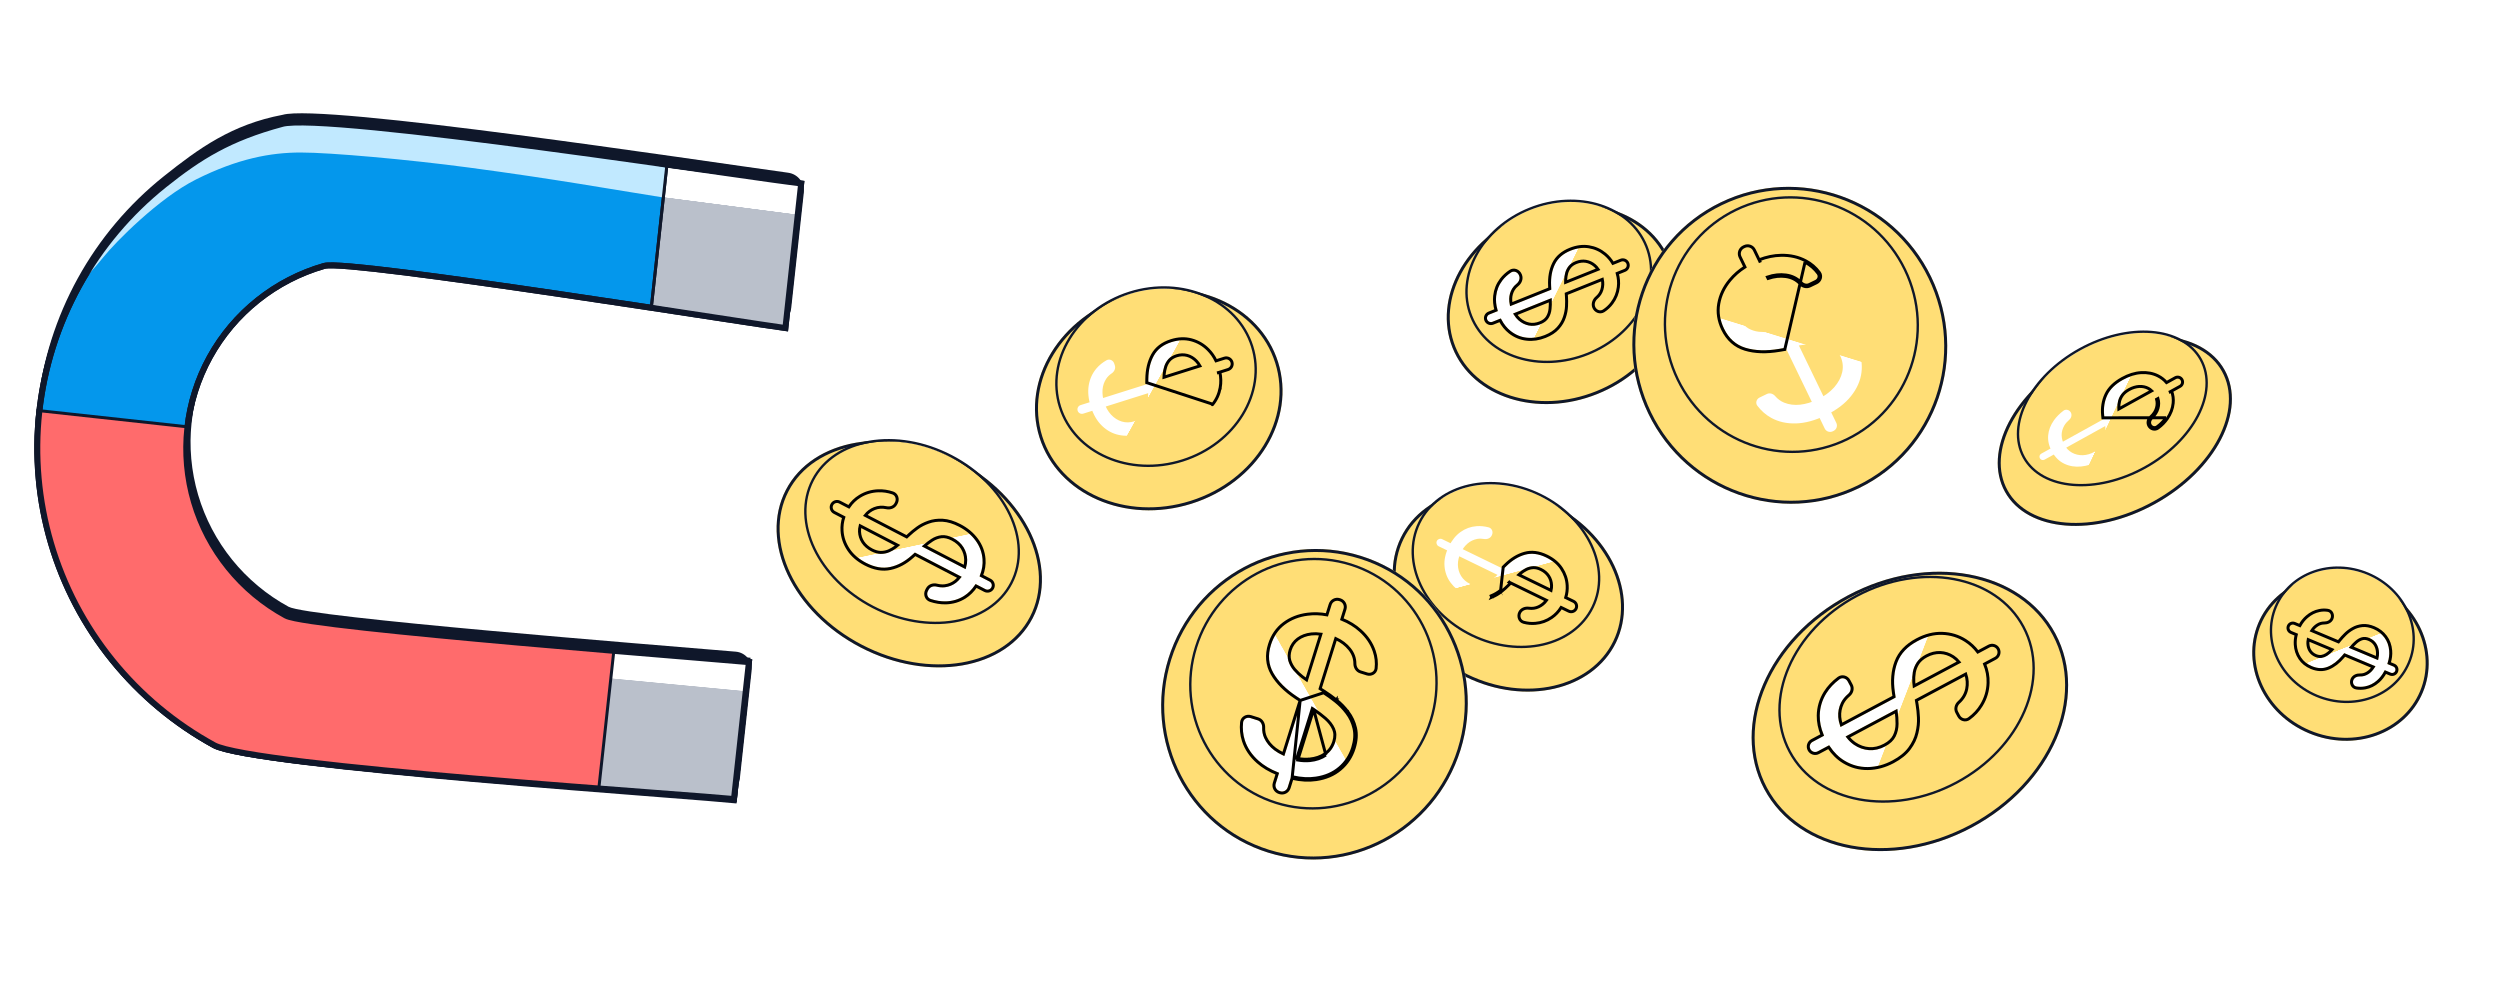 <svg width="418" height="166" viewBox="0 0 418 166" fill="none" xmlns="http://www.w3.org/2000/svg">
<g filter="url(#filter0_d_713_3250)">
<ellipse cx="193.745" cy="63.829" rx="18.232" ry="20.92" transform="rotate(72.498 193.745 63.829)" fill="#FFDE76"/>
<path d="M199.153 80.979C188.234 84.422 177.009 79.487 174.032 70.045C171.054 60.603 177.418 50.122 188.337 46.679C199.256 43.236 210.48 48.171 213.457 57.612C216.435 67.054 210.072 77.535 199.153 80.979Z" stroke="#0F172A" stroke-width="0.5"/>
</g>
<g filter="url(#filter1_d_713_3250)">
<ellipse cx="193.291" cy="63.972" rx="14.503" ry="16.641" transform="rotate(72.498 193.291 63.972)" fill="#FFDE76"/>
<path d="M177.23 69.037C179.68 76.805 188.868 80.783 197.713 77.994C206.558 75.205 211.802 66.675 209.352 58.907C206.903 51.139 197.714 47.16 188.869 49.95C180.025 52.739 174.781 61.268 177.23 69.037Z" stroke="#0F172A" stroke-width="0.4"/>
</g>
<g filter="url(#filter2_d_713_3250)">
<path d="M180.182 67.672C180.058 67.278 180.276 66.858 180.671 66.734L204.801 59.124C205.195 59 205.615 59.219 205.74 59.613C205.864 60.007 205.645 60.427 205.251 60.551L181.12 68.161C180.726 68.285 180.306 68.066 180.182 67.672ZM199.633 66.981C199.479 66.492 199.732 65.979 200.146 65.678C200.698 65.277 201.089 64.753 201.317 64.107C201.642 63.188 201.635 62.189 201.294 61.11C201.046 60.321 200.682 59.677 200.202 59.178C199.725 58.684 199.177 58.353 198.561 58.184C197.946 58.021 197.312 58.042 196.66 58.248C196.114 58.42 195.681 58.681 195.359 59.031C195.046 59.385 194.817 59.782 194.671 60.224C194.531 60.663 194.44 61.106 194.398 61.553C194.363 61.998 194.348 62.402 194.352 62.764L194.364 64.75C194.37 65.258 194.34 65.835 194.273 66.481C194.208 67.133 194.045 67.787 193.783 68.444C193.53 69.104 193.128 69.709 192.577 70.259C192.026 70.809 191.272 71.235 190.313 71.537C189.209 71.885 188.131 71.948 187.08 71.725C186.031 71.507 185.091 71 184.262 70.203C183.434 69.411 182.805 68.331 182.373 66.962C181.97 65.686 181.858 64.507 182.036 63.424C182.216 62.346 182.645 61.408 183.322 60.608C183.789 60.061 184.355 59.602 185.02 59.232C185.524 58.951 186.131 59.248 186.304 59.798L186.408 60.125C186.565 60.624 186.3 61.146 185.865 61.437C185.505 61.678 185.211 61.963 184.984 62.293C184.611 62.851 184.397 63.473 184.343 64.16C184.297 64.85 184.386 65.549 184.609 66.257C184.869 67.081 185.255 67.772 185.768 68.331C186.288 68.888 186.884 69.27 187.557 69.479C188.237 69.686 188.949 69.671 189.695 69.436C190.374 69.222 190.874 68.883 191.196 68.418C191.517 67.953 191.726 67.409 191.822 66.785C191.919 66.162 191.968 65.505 191.97 64.816L191.997 62.397C192.017 60.86 192.325 59.551 192.921 58.47C193.517 57.389 194.504 56.632 195.882 56.197C197.026 55.836 198.11 55.791 199.132 56.062C200.162 56.337 201.058 56.858 201.82 57.625C202.59 58.396 203.154 59.35 203.513 60.487C203.875 61.636 203.961 62.731 203.77 63.774C203.585 64.814 203.17 65.723 202.522 66.501C202.087 67.029 201.566 67.46 200.96 67.793C200.466 68.065 199.88 67.765 199.711 67.228L199.633 66.981Z" fill="url(#paint0_linear_713_3250)"/>
<path d="M203.963 61.22L205.326 60.79C205.852 60.624 206.144 60.063 205.978 59.538C205.812 59.012 205.252 58.72 204.726 58.886L203.323 59.328C202.98 58.617 202.538 57.99 201.997 57.449C201.205 56.65 200.27 56.107 199.196 55.821L199.196 55.821C198.122 55.536 196.99 55.586 195.806 55.959C194.379 56.409 193.334 57.203 192.702 58.349C192.082 59.474 191.768 60.825 191.747 62.393L191.747 62.394L191.741 62.981L202.522 66.501L202.714 66.661C202.715 66.661 202.715 66.661 202.715 66.66C203.391 65.848 203.824 64.898 204.016 63.818M203.963 61.22C204.15 62.114 204.169 62.98 204.016 63.818M203.963 61.22L203.724 61.295C203.707 61.214 203.689 61.132 203.669 61.05M204.016 63.818C204.016 63.818 204.016 63.818 204.016 63.819L203.77 63.774L204.016 63.817C204.016 63.817 204.016 63.818 204.016 63.818ZM200.022 59.352C200.251 59.59 200.453 59.865 200.628 60.178L194.616 62.074C194.623 61.914 194.634 61.748 194.647 61.575C194.688 61.147 194.775 60.723 194.909 60.301C195.044 59.894 195.255 59.526 195.545 59.198C195.831 58.888 196.223 58.648 196.735 58.486C197.345 58.294 197.93 58.276 198.496 58.425C199.065 58.582 199.574 58.888 200.022 59.352Z" stroke="black" stroke-width="0.5"/>
</g>
<g filter="url(#filter3_d_713_3250)">
<ellipse cx="261.041" cy="47.874" rx="16.171" ry="19.576" transform="rotate(68.163 261.041 47.874)" fill="#FFDE76"/>
<path d="M266.963 62.653C257.012 66.641 246.356 63.185 243.101 55.063C239.847 46.94 245.168 37.083 255.119 33.095C265.07 29.108 275.725 32.563 278.98 40.686C282.235 48.809 276.914 58.666 266.963 62.653Z" stroke="#0F172A" stroke-width="0.5"/>
</g>
<g filter="url(#filter4_d_713_3250)">
<ellipse cx="260.628" cy="48.04" rx="12.864" ry="15.572" transform="rotate(68.163 260.628 48.04)" fill="#FFDE76"/>
<path d="M245.988 53.906C248.684 60.635 257.436 63.392 265.487 60.166C273.537 56.94 277.964 48.902 275.268 42.173C272.571 35.445 263.819 32.688 255.769 35.913C247.718 39.139 243.291 47.177 245.988 53.906Z" stroke="#0F172A" stroke-width="0.4"/>
</g>
<g filter="url(#filter5_d_713_3250)">
<path d="M248.665 52.438C248.529 52.098 248.694 51.712 249.034 51.576L271.08 42.742C271.42 42.606 271.806 42.771 271.942 43.111C272.079 43.451 271.913 43.837 271.573 43.974L249.528 52.807C249.188 52.944 248.801 52.779 248.665 52.438ZM266.713 50.285C266.521 49.807 266.736 49.273 267.127 48.938C267.591 48.542 267.909 48.057 268.08 47.483C268.333 46.638 268.272 45.75 267.899 44.818C267.626 44.137 267.254 43.595 266.782 43.191C266.313 42.792 265.788 42.544 265.207 42.445C264.628 42.352 264.041 42.424 263.447 42.662C262.95 42.861 262.562 43.13 262.282 43.469C262.011 43.81 261.819 44.183 261.707 44.588C261.601 44.991 261.541 45.393 261.526 45.794C261.517 46.193 261.524 46.553 261.547 46.875L261.664 48.642C261.697 49.093 261.7 49.609 261.673 50.19C261.647 50.776 261.53 51.372 261.323 51.978C261.124 52.586 260.783 53.159 260.302 53.695C259.82 54.231 259.142 54.673 258.27 55.023C257.263 55.426 256.267 55.573 255.28 55.463C254.295 55.358 253.397 54.985 252.585 54.346C251.775 53.712 251.133 52.804 250.659 51.622C250.218 50.52 250.051 49.48 250.158 48.501C250.268 47.528 250.615 46.656 251.2 45.887C251.592 45.377 252.074 44.933 252.647 44.555C253.127 44.238 253.753 44.489 253.967 45.023L253.997 45.097C254.192 45.584 253.964 46.125 253.552 46.45C253.255 46.685 253.015 46.95 252.832 47.247C252.516 47.775 252.351 48.346 252.337 48.962C252.332 49.58 252.451 50.195 252.696 50.806C252.981 51.517 253.376 52.099 253.882 52.553C254.394 53.005 254.967 53.295 255.603 53.424C256.244 53.551 256.905 53.478 257.584 53.206C258.202 52.958 258.648 52.614 258.921 52.173C259.195 51.732 259.36 51.23 259.416 50.667C259.471 50.105 259.482 49.516 259.447 48.903L259.343 46.747C259.28 45.378 259.496 44.187 259.991 43.175C260.486 42.163 261.361 41.406 262.615 40.903C263.658 40.485 264.661 40.354 265.623 40.509C266.594 40.666 267.453 41.054 268.2 41.673C268.956 42.294 269.53 43.095 269.923 44.077C270.321 45.068 270.459 46.036 270.337 46.98C270.222 47.921 269.885 48.765 269.326 49.512C268.963 50.002 268.521 50.417 268.001 50.758C267.53 51.067 266.922 50.807 266.713 50.285Z" fill="url(#paint1_linear_713_3250)"/>
<path d="M266.62 43.381C266.834 43.564 267.027 43.779 267.199 44.028L261.772 46.202C261.771 46.074 261.772 45.94 261.776 45.802C261.79 45.421 261.848 45.038 261.949 44.653C262.051 44.283 262.226 43.941 262.476 43.626C262.724 43.327 263.074 43.081 263.54 42.894C264.095 42.672 264.636 42.606 265.166 42.692C265.7 42.782 266.184 43.011 266.62 43.381ZM259.094 46.759L259.118 47.266L252.67 49.849C252.612 49.555 252.585 49.261 252.587 48.966C252.6 48.395 252.753 47.866 253.046 47.377C253.212 47.108 253.431 46.864 253.707 46.646C254.178 46.274 254.477 45.623 254.229 45.004L254.199 44.93C253.936 44.274 253.144 43.928 252.509 44.347C251.915 44.739 251.412 45.202 251.002 45.735L251.001 45.736C250.388 46.541 250.024 47.456 249.91 48.473L249.91 48.474C249.826 49.241 249.903 50.039 250.136 50.865L248.941 51.344C248.473 51.531 248.245 52.063 248.433 52.531C248.621 53 249.152 53.227 249.621 53.04L250.818 52.56C251.251 53.376 251.788 54.039 252.431 54.543C253.278 55.21 254.22 55.601 255.253 55.711C256.284 55.826 257.322 55.672 258.363 55.255C259.261 54.895 259.974 54.434 260.487 53.862C260.989 53.304 261.349 52.702 261.56 52.057C261.774 51.431 261.896 50.812 261.922 50.202C261.95 49.614 261.948 49.088 261.914 48.624C261.914 48.624 261.914 48.624 261.914 48.623L261.881 48.127L267.909 45.711C268.027 46.303 268.003 46.868 267.841 47.411C267.683 47.939 267.393 48.383 266.965 48.748C266.519 49.129 266.237 49.771 266.48 50.378C266.736 51.015 267.507 51.38 268.138 50.967C268.682 50.611 269.146 50.175 269.526 49.661C270.112 48.879 270.465 47.994 270.585 47.011C270.682 46.255 270.62 45.488 270.403 44.712L271.666 44.206C272.134 44.018 272.362 43.486 272.174 43.018C271.987 42.55 271.455 42.322 270.987 42.51L269.686 43.031C269.329 42.432 268.887 41.914 268.359 41.48C267.577 40.833 266.677 40.426 265.663 40.262L265.663 40.262C264.649 40.099 263.601 40.239 262.522 40.671C261.222 41.192 260.294 41.987 259.766 43.065C259.249 44.122 259.029 45.356 259.094 46.759L259.094 46.759ZM254.048 52.367C253.786 52.131 253.554 51.857 253.353 51.544L259.21 49.197C259.227 49.698 259.213 50.18 259.167 50.643C259.114 51.171 258.961 51.636 258.709 52.041C258.471 52.425 258.074 52.74 257.491 52.974C256.851 53.23 256.24 53.295 255.652 53.179C255.062 53.059 254.528 52.79 254.048 52.367Z" stroke="black" stroke-width="0.5"/>
</g>
<g filter="url(#filter6_d_713_3250)">
<ellipse cx="152.029" cy="89.635" rx="17.61" ry="23.254" transform="rotate(-62.578 152.029 89.635)" fill="#FFDE76"/>
<path d="M160.024 74.225C165.68 77.159 169.891 81.548 172.134 86.261C174.376 90.974 174.644 95.997 172.448 100.229C170.252 104.461 165.992 107.133 160.847 108.014C155.703 108.895 149.69 107.979 144.034 105.044C138.378 102.11 134.167 97.721 131.925 93.008C129.683 88.295 129.414 83.272 131.61 79.04C133.806 74.808 138.066 72.136 143.211 71.255C148.355 70.374 154.368 71.29 160.024 74.225Z" stroke="#0F172A" stroke-width="0.5"/>
</g>
<g filter="url(#filter7_d_713_3250)">
<ellipse cx="152.498" cy="89.877" rx="14.008" ry="18.497" transform="rotate(-62.578 152.498 89.877)" fill="#FFDE76"/>
<path d="M169.095 98.488C170.911 94.987 170.675 90.858 168.851 87.023C167.026 83.188 163.611 79.636 159.042 77.266C154.473 74.895 149.602 74.148 145.416 74.864C141.231 75.581 137.718 77.765 135.902 81.266C134.085 84.768 134.321 88.897 136.146 92.732C137.97 96.567 141.386 100.119 145.955 102.489C150.524 104.86 155.394 105.607 159.58 104.891C163.766 104.174 167.278 101.99 169.095 98.488Z" stroke="#0F172A" stroke-width="0.4"/>
</g>
<g filter="url(#filter8_d_713_3250)">
<path d="M165.748 97.202C165.564 97.556 165.128 97.694 164.774 97.51L139.616 84.457C139.262 84.273 139.123 83.837 139.307 83.483C139.491 83.129 139.927 82.991 140.281 83.174L165.439 96.228C165.794 96.411 165.932 96.847 165.748 97.202ZM149.568 83.111C149.33 83.57 148.782 83.757 148.276 83.647C147.511 83.481 146.791 83.532 146.117 83.8C145.192 84.167 144.478 84.836 143.975 85.806C143.607 86.515 143.436 87.214 143.463 87.903C143.493 88.587 143.696 89.215 144.072 89.787C144.451 90.354 144.977 90.813 145.652 91.163C146.217 91.456 146.755 91.606 147.267 91.614C147.774 91.612 148.246 91.52 148.683 91.336C149.112 91.148 149.505 90.922 149.861 90.656C150.21 90.388 150.513 90.131 150.771 89.888L152.194 88.561C152.555 88.219 152.995 87.858 153.515 87.479C154.038 87.095 154.641 86.783 155.325 86.542C156.005 86.293 156.766 86.191 157.607 86.237C158.448 86.283 159.365 86.563 160.356 87.078C161.499 87.671 162.415 88.433 163.102 89.366C163.792 90.293 164.184 91.331 164.279 92.478C164.377 93.621 164.106 94.808 163.468 96.038C162.872 97.186 162.113 98.052 161.188 98.638C160.266 99.219 159.244 99.522 158.12 99.548C157.311 99.563 156.484 99.433 155.638 99.156C155.093 98.978 154.877 98.345 155.142 97.836L155.263 97.602C155.506 97.134 156.067 96.949 156.578 97.079C157.074 97.205 157.546 97.242 157.994 97.189C158.697 97.097 159.318 96.844 159.857 96.428C160.392 96.004 160.824 95.474 161.154 94.838C161.538 94.097 161.725 93.35 161.714 92.597C161.696 91.84 161.491 91.141 161.098 90.5C160.698 89.856 160.112 89.334 159.341 88.933C158.639 88.569 157.99 88.421 157.395 88.49C156.8 88.558 156.239 88.764 155.712 89.106C155.185 89.448 154.672 89.847 154.174 90.303L152.407 91.888C151.283 92.893 150.09 93.532 148.83 93.805C147.57 94.078 146.227 93.844 144.802 93.105C143.618 92.49 142.711 91.712 142.081 90.77C141.447 89.819 141.099 88.804 141.038 87.727C140.972 86.64 141.205 85.586 141.735 84.564C142.271 83.532 142.991 82.741 143.897 82.191C144.796 81.638 145.787 81.345 146.87 81.312C147.639 81.284 148.407 81.399 149.174 81.655C149.707 81.834 149.908 82.456 149.649 82.955L149.568 83.111Z" fill="url(#paint2_linear_713_3250)"/>
<path d="M143.713 87.893C143.701 87.572 143.734 87.247 143.815 86.918L150.076 90.166C149.96 90.261 149.839 90.358 149.71 90.457C149.371 90.71 148.996 90.926 148.584 91.106C148.181 91.275 147.744 91.362 147.268 91.364C146.804 91.356 146.305 91.22 145.767 90.941C145.126 90.608 144.633 90.177 144.28 89.649C143.93 89.115 143.741 88.531 143.713 87.893ZM152.574 92.074L153.006 91.686L160.41 95.528C160.2 95.79 159.964 96.024 159.703 96.231C159.201 96.618 158.623 96.855 157.963 96.941C157.55 96.99 157.109 96.956 156.64 96.837C156.042 96.685 155.349 96.894 155.041 97.487L154.92 97.721C154.594 98.349 154.851 99.162 155.561 99.394C156.43 99.678 157.285 99.814 158.125 99.798L158.126 99.798C159.293 99.771 160.36 99.455 161.321 98.85L161.322 98.849C162.051 98.387 162.677 97.761 163.204 96.977L164.659 97.732C165.136 97.98 165.723 97.794 165.97 97.317C166.217 96.84 166.031 96.253 165.555 96.006L164.097 95.249C164.46 94.3 164.606 93.369 164.528 92.458C164.43 91.263 164.02 90.181 163.303 89.217C162.59 88.251 161.644 87.464 160.472 86.856C159.458 86.33 158.507 86.036 157.621 85.987C156.752 85.94 155.957 86.044 155.241 86.307C154.537 86.555 153.911 86.878 153.367 87.278C152.842 87.661 152.393 88.028 152.022 88.379C152.022 88.379 152.022 88.379 152.022 88.379L151.605 88.768L144.677 85.174C145.093 84.651 145.604 84.272 146.209 84.032C146.834 83.784 147.502 83.735 148.223 83.892C148.812 84.019 149.488 83.808 149.79 83.226L149.871 83.07C150.189 82.456 149.954 81.653 149.253 81.418C148.46 81.153 147.662 81.033 146.862 81.062C145.736 81.097 144.703 81.402 143.767 81.978C143.037 82.421 142.425 83.012 141.929 83.748L140.396 82.953C139.92 82.705 139.333 82.891 139.085 83.368C138.838 83.845 139.024 84.432 139.501 84.679L141.074 85.496C140.838 86.227 140.742 86.976 140.788 87.741C140.853 88.866 141.216 89.922 141.873 90.908L141.873 90.909C142.53 91.891 143.472 92.696 144.687 93.327C146.151 94.086 147.553 94.337 148.883 94.049C150.192 93.766 151.423 93.103 152.574 92.075L152.574 92.074ZM161.464 92.602C161.47 93.001 161.416 93.4 161.303 93.8L154.554 90.298C154.976 89.929 155.408 89.602 155.848 89.316C156.345 88.993 156.869 88.802 157.424 88.738C157.956 88.677 158.554 88.807 159.226 89.155C159.963 89.538 160.512 90.031 160.885 90.631C161.254 91.234 161.447 91.889 161.464 92.602Z" stroke="black" stroke-width="0.5"/>
</g>
<g filter="url(#filter9_d_713_3250)">
<ellipse cx="391.326" cy="107" rx="13.659" ry="14.929" transform="rotate(-67.216 391.326 107)" fill="#FFDE76"/>
<path d="M396.519 94.637C404.013 97.785 407.719 105.876 404.859 112.685C401.999 119.494 393.627 122.511 386.133 119.363C378.639 116.215 374.932 108.124 377.792 101.315C380.652 94.506 389.025 91.489 396.519 94.637Z" stroke="#0F172A" stroke-width="0.5"/>
</g>
<g filter="url(#filter10_d_713_3250)">
<ellipse cx="391.639" cy="107.131" rx="10.865" ry="11.875" transform="rotate(-67.216 391.639 107.131)" fill="#FFDE76"/>
<path d="M402.772 111.808C405.145 106.158 402.057 99.505 395.924 96.929C389.791 94.353 382.879 96.805 380.506 102.455C378.133 108.104 381.221 114.757 387.353 117.333C393.486 119.909 400.399 117.457 402.772 111.808Z" stroke="#0F172A" stroke-width="0.4"/>
</g>
<g filter="url(#filter11_d_713_3250)">
<path d="M400.477 111.179C400.357 111.465 400.028 111.599 399.743 111.479L383.145 104.507C382.859 104.387 382.725 104.059 382.845 103.773C382.965 103.488 383.293 103.354 383.579 103.474L400.177 110.446C400.462 110.565 400.597 110.894 400.477 111.179ZM389.674 102.329C389.506 102.73 389.061 102.919 388.627 102.914C388.182 102.909 387.762 103.028 387.367 103.271C386.755 103.646 386.285 104.225 385.957 105.006C385.717 105.578 385.608 106.12 385.63 106.633C385.654 107.143 385.792 107.591 386.045 107.979C386.3 108.363 386.652 108.649 387.102 108.838C387.479 108.996 387.837 109.05 388.177 109C388.514 108.944 388.826 108.823 389.115 108.638C389.399 108.451 389.658 108.239 389.893 108.001C390.123 107.762 390.323 107.537 390.492 107.326L391.429 106.178C391.666 105.882 391.956 105.564 392.299 105.224C392.644 104.879 393.042 104.58 393.495 104.325C393.945 104.064 394.449 103.905 395.008 103.848C395.567 103.791 396.176 103.902 396.838 104.18C397.6 104.5 398.212 104.972 398.674 105.596C399.137 106.215 399.404 106.95 399.474 107.8C399.545 108.645 399.373 109.564 398.956 110.555C398.568 111.48 398.069 112.212 397.459 112.751C396.85 113.286 396.174 113.625 395.428 113.766C394.972 113.85 394.507 113.857 394.033 113.787C393.53 113.713 393.29 113.165 393.487 112.697C393.664 112.275 394.138 112.082 394.596 112.101C394.851 112.111 395.096 112.082 395.33 112.012C395.796 111.867 396.207 111.61 396.562 111.24C396.914 110.864 397.198 110.42 397.413 109.907C397.664 109.311 397.783 108.731 397.772 108.167C397.755 107.602 397.615 107.101 397.35 106.663C397.081 106.224 396.689 105.896 396.175 105.68C395.707 105.484 395.275 105.443 394.881 105.559C394.486 105.675 394.115 105.89 393.767 106.204C393.42 106.517 393.082 106.872 392.753 107.268L391.59 108.648C390.85 109.523 390.062 110.131 389.228 110.472C388.393 110.814 387.5 110.785 386.55 110.385C385.76 110.054 385.153 109.569 384.73 108.931C384.303 108.288 384.066 107.565 384.019 106.765C383.969 105.958 384.117 105.143 384.463 104.319C384.812 103.488 385.286 102.817 385.884 102.307C386.477 101.795 387.133 101.467 387.852 101.325C388.291 101.235 388.73 101.224 389.169 101.292C389.644 101.366 389.86 101.887 389.674 102.329Z" fill="url(#paint3_linear_713_3250)"/>
<path d="M385.88 106.622C385.871 106.405 385.887 106.18 385.93 105.948L389.909 107.619C389.847 107.687 389.782 107.756 389.714 107.827C389.492 108.051 389.247 108.251 388.978 108.429C388.719 108.595 388.44 108.703 388.138 108.753C387.852 108.795 387.541 108.751 387.199 108.608C386.792 108.437 386.48 108.181 386.254 107.842C386.028 107.495 385.902 107.091 385.88 106.622ZM391.781 108.809L392.032 108.511L396.81 110.518C396.681 110.717 396.538 110.9 396.381 111.068C396.054 111.408 395.68 111.641 395.257 111.773C395.051 111.834 394.834 111.861 394.607 111.851C394.089 111.829 393.489 112.046 393.256 112.6C393.011 113.185 393.298 113.931 393.996 114.034C394.497 114.109 394.989 114.101 395.473 114.012L395.475 114.012C396.267 113.861 396.984 113.501 397.624 112.939L397.624 112.938C398.097 112.52 398.502 111.997 398.842 111.372L399.646 111.709C400.059 111.883 400.534 111.689 400.707 111.276C400.881 110.863 400.687 110.388 400.274 110.215L399.469 109.877C399.692 109.144 399.779 108.444 399.723 107.779C399.65 106.888 399.368 106.108 398.874 105.447C398.384 104.784 397.735 104.285 396.934 103.949C396.245 103.66 395.593 103.538 394.983 103.6C394.392 103.66 393.854 103.828 393.371 104.108C392.901 104.373 392.484 104.686 392.123 105.047C391.775 105.392 391.479 105.716 391.234 106.02C391.234 106.021 391.234 106.021 391.234 106.021L390.993 106.317L386.533 104.443C386.798 104.033 387.121 103.715 387.498 103.484C387.855 103.264 388.228 103.159 388.624 103.164C389.116 103.169 389.683 102.955 389.905 102.426C390.137 101.872 389.882 101.15 389.208 101.045C388.739 100.973 388.27 100.984 387.803 101.079C387.039 101.231 386.344 101.579 385.721 102.117C385.248 102.52 384.852 103.017 384.531 103.602L383.676 103.243C383.263 103.07 382.788 103.264 382.615 103.676C382.441 104.089 382.635 104.564 383.048 104.738L383.933 105.109C383.79 105.667 383.735 106.225 383.77 106.78C383.819 107.623 384.07 108.388 384.521 109.069L384.522 109.07C384.976 109.753 385.623 110.267 386.453 110.616C387.455 111.037 388.417 111.074 389.322 110.704C390.203 110.344 391.022 109.707 391.781 108.809L391.781 108.809ZM397.522 108.174C397.527 108.451 397.499 108.734 397.436 109.023L393.128 107.213C393.391 106.911 393.66 106.637 393.935 106.389C394.259 106.097 394.597 105.903 394.951 105.799C395.278 105.703 395.65 105.731 396.078 105.911C396.548 106.108 396.897 106.403 397.137 106.793C397.376 107.19 397.506 107.647 397.522 108.174Z" stroke="black" stroke-width="0.5"/>
</g>
<g filter="url(#filter12_d_713_3250)">
<ellipse cx="299.253" cy="54.733" rx="26.266" ry="26.539" transform="rotate(-25.813 299.253 54.733)" fill="#FFDE76"/>
<path d="M322.672 43.405C328.996 56.477 323.632 72.144 310.7 78.399C297.767 84.654 282.156 79.134 275.833 66.062C269.51 52.989 274.873 37.323 287.805 31.068C300.738 24.812 316.349 30.333 322.672 43.405Z" stroke="#0F172A" stroke-width="0.5"/>
</g>
<g filter="url(#filter13_d_713_3250)">
<ellipse cx="299.515" cy="55.276" rx="20.893" ry="21.11" transform="rotate(-25.813 299.515 55.276)" fill="#FFDE76"/>
<path d="M308.795 74.46C319.283 69.386 323.628 56.684 318.504 46.091C313.38 35.498 300.725 31.019 290.236 36.092C279.747 41.166 275.403 53.868 280.527 64.461C285.651 75.054 298.306 79.533 308.795 74.46Z" stroke="#0F172A" stroke-width="0.4"/>
</g>
<g filter="url(#filter14_d_713_3250)">
<path d="M306.43 71.118C305.933 71.358 305.335 71.15 305.095 70.653L291.162 41.85C290.922 41.353 291.13 40.755 291.627 40.514L291.767 40.447C292.264 40.206 292.862 40.414 293.103 40.911L307.035 69.715C307.275 70.212 307.067 70.81 306.57 71.05L306.43 71.118ZM302.5 46.584C302.043 46.805 301.503 46.638 301.157 46.268C300.488 45.553 299.638 45.126 298.607 44.986C297.273 44.805 295.873 45.069 294.406 45.779C293.333 46.298 292.479 46.927 291.844 47.667C291.217 48.403 290.828 49.187 290.675 50.018C290.53 50.845 290.646 51.649 291.024 52.43C291.34 53.084 291.766 53.571 292.301 53.893C292.84 54.202 293.429 54.394 294.069 54.468C294.704 54.535 295.338 54.538 295.971 54.478C296.6 54.41 297.168 54.326 297.675 54.228L300.46 53.708C301.172 53.57 301.986 53.461 302.902 53.382C303.825 53.299 304.765 53.341 305.722 53.508C306.683 53.663 307.586 54.022 308.433 54.586C309.28 55.15 309.981 56.006 310.537 57.153C311.176 58.476 311.412 59.838 311.242 61.238C311.08 62.634 310.497 63.963 309.492 65.226C308.495 66.485 307.066 67.565 305.204 68.466C303.469 69.305 301.83 69.749 300.286 69.797C298.75 69.842 297.375 69.534 296.159 68.872C295.249 68.371 294.47 67.691 293.824 66.832C293.476 66.368 293.679 65.721 294.201 65.468L295.437 64.87C295.905 64.644 296.458 64.823 296.797 65.217C297.225 65.713 297.725 66.08 298.297 66.319C299.13 66.654 300.032 66.768 301.003 66.662C301.978 66.545 302.947 66.253 303.909 65.788C305.029 65.246 305.946 64.576 306.66 63.778C307.37 62.973 307.826 62.113 308.026 61.2C308.223 60.279 308.106 59.372 307.674 58.479C307.281 57.666 306.736 57.114 306.04 56.821C305.343 56.528 304.551 56.4 303.663 56.436C302.776 56.472 301.848 56.577 300.881 56.75L297.483 57.331C295.324 57.697 293.445 57.637 291.847 57.151C290.25 56.665 289.052 55.597 288.254 53.947C287.591 52.576 287.379 51.204 287.619 49.829C287.864 48.442 288.472 47.164 289.445 45.995C290.421 44.815 291.682 43.851 293.228 43.103C294.79 42.348 296.315 41.959 297.804 41.937C299.288 41.908 300.621 42.207 301.801 42.836C302.685 43.301 303.416 43.93 303.995 44.722C304.328 45.178 304.118 45.802 303.609 46.048L302.5 46.584Z" fill="url(#paint4_linear_713_3250)"/>
<path d="M294.12 42.441L293.328 40.803C293.027 40.181 292.28 39.921 291.658 40.222L291.518 40.289C290.897 40.59 290.637 41.337 290.937 41.959L291.751 43.642C290.781 44.265 289.947 44.996 289.252 45.836C288.254 47.035 287.626 48.352 287.373 49.785L287.373 49.786C287.123 51.217 287.345 52.643 288.029 54.056C288.854 55.762 290.103 56.882 291.775 57.39C293.419 57.89 295.339 57.948 297.524 57.578L297.525 57.578L298.418 57.425L301.801 42.836M294.12 42.441C295.365 41.958 296.592 41.705 297.799 41.687C299.321 41.657 300.696 41.965 301.918 42.615M294.12 42.441L294.23 42.667C294.152 42.697 294.075 42.728 293.997 42.76M301.918 42.615C301.918 42.615 301.918 42.615 301.918 42.616L301.801 42.836M301.918 42.615C301.918 42.615 301.918 42.615 301.917 42.615L301.801 42.836M301.918 42.615C302.834 43.098 303.595 43.751 304.197 44.574C304.637 45.178 304.342 45.971 303.718 46.273L302.609 46.809C302.03 47.09 301.376 46.868 300.974 46.439C300.347 45.769 299.551 45.367 298.573 45.234C297.632 45.106 296.65 45.209 295.624 45.55L295.514 45.323C296.582 44.964 297.613 44.851 298.607 44.986C299.638 45.126 300.488 45.553 301.157 46.268C301.503 46.638 302.043 46.805 302.5 46.584L303.609 46.048C304.118 45.802 304.328 45.178 303.995 44.722C303.416 43.93 302.685 43.301 301.801 42.836" stroke="black" stroke-width="0.5"/>
</g>
<g filter="url(#filter15_d_713_3250)">
<ellipse cx="252.201" cy="95.673" rx="16.159" ry="20.008" transform="rotate(115.923 252.201 95.673)" fill="#FFDE76"/>
<path d="M245.246 109.981C235.385 105.188 230.611 94.895 234.431 87.035C238.251 79.176 249.295 76.572 259.156 81.365C269.018 86.158 273.792 96.451 269.972 104.311C266.151 112.17 255.108 114.775 245.246 109.981Z" stroke="#0F172A" stroke-width="0.5"/>
</g>
<g filter="url(#filter16_d_713_3250)">
<ellipse cx="251.792" cy="95.474" rx="12.854" ry="15.916" transform="rotate(115.923 251.792 95.474)" fill="#FFDE76"/>
<path d="M237.298 88.429C234.13 94.947 238.119 103.342 246.086 107.214C254.053 111.087 263.118 109.037 266.287 102.519C269.455 96.001 265.466 87.606 257.499 83.734C249.532 79.861 240.466 81.911 237.298 88.429Z" stroke="#0F172A" stroke-width="0.4"/>
</g>
<g filter="url(#filter17_d_713_3250)">
<path d="M240.241 89.452C240.401 89.123 240.798 88.986 241.127 89.146L262.986 99.771C263.315 99.931 263.452 100.328 263.292 100.657C263.132 100.986 262.735 101.123 262.406 100.963L240.547 90.338C240.218 90.178 240.081 89.781 240.241 89.452ZM254.317 101.533C254.542 101.069 255.083 100.87 255.594 100.941C256.216 101.027 256.804 100.942 257.357 100.685C258.163 100.309 258.785 99.671 259.223 98.769C259.543 98.109 259.692 97.468 259.668 96.845C259.642 96.227 259.465 95.668 259.137 95.167C258.807 94.671 258.347 94.28 257.759 93.994C257.267 93.754 256.798 93.643 256.352 93.66C255.909 93.685 255.498 93.79 255.118 93.977C254.743 94.167 254.401 94.39 254.091 94.647C253.787 94.907 253.522 95.153 253.298 95.385L252.058 96.653C251.744 96.979 251.36 97.326 250.907 97.693C250.451 98.065 249.926 98.376 249.329 98.626C248.737 98.883 248.074 99.01 247.34 99.007C246.607 99.005 245.808 98.793 244.944 98.373C243.947 97.889 243.149 97.24 242.55 96.427C241.948 95.619 241.606 94.698 241.523 93.662C241.437 92.632 241.673 91.545 242.229 90.4C242.747 89.334 243.409 88.514 244.215 87.941C245.018 87.372 245.909 87.05 246.889 86.975C247.548 86.927 248.221 86.994 248.907 87.175C249.463 87.322 249.697 87.952 249.446 88.469L249.412 88.54C249.182 89.012 248.628 89.208 248.111 89.116C247.723 89.047 247.353 89.043 247 89.105C246.387 89.221 245.845 89.479 245.376 89.88C244.91 90.289 244.533 90.789 244.246 91.381C243.911 92.069 243.749 92.754 243.759 93.437C243.775 94.122 243.954 94.745 244.297 95.307C244.645 95.872 245.156 96.318 245.828 96.645C246.44 96.943 247.006 97.047 247.524 96.957C248.043 96.868 248.532 96.656 248.991 96.322C249.45 95.987 249.897 95.602 250.332 95.166L251.871 93.649C252.851 92.687 253.89 92.053 254.988 91.748C256.086 91.442 257.257 91.592 258.499 92.196C259.532 92.698 260.323 93.361 260.872 94.185C261.425 95.017 261.728 95.92 261.782 96.893C261.84 97.874 261.638 98.84 261.176 99.79C260.709 100.75 260.081 101.499 259.292 102.039C258.509 102.581 257.645 102.893 256.701 102.973C256.077 103.029 255.454 102.974 254.831 102.807C254.288 102.661 254.071 102.039 254.317 101.533Z" fill="url(#paint5_linear_713_3250)"/>
<path d="M252.588 96.469L258.567 99.375C258.208 99.858 257.769 100.217 257.251 100.458C256.744 100.694 256.205 100.773 255.628 100.693C255.044 100.612 254.378 100.835 254.092 101.424C253.792 102.042 254.042 102.854 254.767 103.048C255.416 103.223 256.069 103.281 256.723 103.222C257.71 103.138 258.615 102.812 259.434 102.245C260.066 101.813 260.597 101.253 261.028 100.571L262.297 101.188C262.75 101.409 263.297 101.22 263.517 100.766C263.738 100.313 263.549 99.766 263.095 99.546L261.789 98.911C261.99 98.243 262.072 97.565 262.032 96.879C261.975 95.86 261.657 94.915 261.08 94.047L261.08 94.046C260.503 93.18 259.675 92.489 258.609 91.971C257.323 91.346 256.09 91.182 254.921 91.507C253.774 91.825 252.7 92.485 251.696 93.47L251.695 93.471L251.333 93.828L250.907 97.693M252.588 96.469L252.238 96.826C252.238 96.826 252.238 96.827 252.238 96.827C251.915 97.162 251.523 97.516 251.065 97.887M252.588 96.469L252.351 96.354L252.535 96.165M251.065 97.887C251.065 97.887 251.064 97.887 251.064 97.888L250.907 97.693M251.065 97.887C251.065 97.887 251.065 97.887 251.065 97.887L250.907 97.693M251.065 97.887C250.589 98.275 250.043 98.598 249.427 98.856C249.428 98.855 249.428 98.855 249.429 98.855L249.329 98.626C249.926 98.376 250.451 98.065 250.907 97.693M259.418 96.856C259.429 97.137 259.402 97.424 259.335 97.718L253.952 95.102C254.047 95.016 254.147 94.928 254.252 94.838C254.546 94.595 254.872 94.382 255.229 94.201C255.577 94.03 255.954 93.933 256.363 93.91C256.759 93.895 257.187 93.994 257.65 94.219C258.202 94.487 258.625 94.849 258.928 95.305C259.23 95.766 259.394 96.281 259.418 96.856Z" stroke="black" stroke-width="0.5"/>
</g>
<g filter="url(#filter18_d_713_3250)">
<ellipse cx="219.78" cy="114.75" rx="25.588" ry="25.988" transform="rotate(17.362 219.78 114.75)" fill="#FFDE76"/>
<path d="M243.963 122.312C239.72 135.882 225.452 143.491 212.099 139.316C198.747 135.141 191.353 120.76 195.596 107.189C199.84 93.618 214.108 86.01 227.461 90.185C240.813 94.359 248.206 108.741 243.963 122.312Z" stroke="#0F172A" stroke-width="0.5"/>
</g>
<g filter="url(#filter19_d_713_3250)">
<ellipse cx="219.604" cy="115.314" rx="20.354" ry="20.673" transform="rotate(17.362 219.604 115.314)" fill="#FFDE76"/>
<path d="M213.375 135.236C224.212 138.624 235.782 132.447 239.221 121.448C242.661 110.448 236.67 98.781 225.833 95.392C214.995 92.004 203.425 98.181 199.986 109.18C196.547 120.18 202.538 131.847 213.375 135.236Z" stroke="#0F172A" stroke-width="0.4"/>
</g>
<g filter="url(#filter20_d_713_3250)">
<path d="M213.955 131.269C213.428 131.105 213.134 130.544 213.299 130.017L222.637 100.151C222.802 99.624 223.363 99.331 223.89 99.495L223.985 99.525C224.512 99.69 224.806 100.251 224.641 100.778L215.303 130.643C215.138 131.17 214.578 131.464 214.05 131.299L213.955 131.269ZM227.55 111.104C227.066 110.952 226.787 110.461 226.786 109.953C226.784 109.003 226.466 108.135 225.832 107.351C225.007 106.33 223.836 105.583 222.321 105.109C221.213 104.762 220.187 104.641 219.242 104.746C218.305 104.852 217.505 105.152 216.841 105.644C216.186 106.138 215.731 106.791 215.478 107.602C215.266 108.28 215.242 108.913 215.407 109.501C215.583 110.083 215.873 110.614 216.277 111.095C216.684 111.567 217.132 111.993 217.622 112.373C218.113 112.745 218.572 113.066 218.998 113.335L221.322 114.825C221.92 115.202 222.57 115.669 223.272 116.225C223.983 116.783 224.623 117.442 225.19 118.2C225.769 118.954 226.17 119.815 226.395 120.784C226.619 121.754 226.545 122.834 226.173 124.026C225.743 125.399 225.001 126.53 223.945 127.417C222.898 128.307 221.596 128.867 220.039 129.098C218.49 129.331 216.755 129.147 214.832 128.546C213.04 127.986 211.58 127.207 210.452 126.209C209.332 125.214 208.561 124.074 208.14 122.789C207.831 121.828 207.732 120.828 207.844 119.79C207.906 119.214 208.497 118.881 209.05 119.054L210.278 119.438C210.774 119.593 211.054 120.102 211.034 120.621C211.009 121.255 211.119 121.845 211.363 122.393C211.731 123.189 212.295 123.874 213.055 124.448C213.825 125.016 214.707 125.455 215.701 125.766C216.858 126.128 217.956 126.262 218.996 126.169C220.038 126.068 220.936 125.758 221.688 125.24C222.443 124.713 222.965 123.986 223.255 123.059C223.519 122.215 223.502 121.456 223.203 120.781C222.904 120.106 222.428 119.485 221.773 118.917C221.119 118.349 220.391 117.804 219.589 117.28L216.789 115.424C215.012 114.241 213.719 112.942 212.909 111.527C212.1 110.111 211.963 108.547 212.498 106.834C212.943 105.411 213.71 104.288 214.799 103.466C215.899 102.638 217.184 102.131 218.655 101.946C220.136 101.755 221.676 101.91 223.272 102.409C224.886 102.913 226.228 103.655 227.299 104.635C228.372 105.607 229.118 106.712 229.535 107.95C229.85 108.867 229.95 109.798 229.836 110.744C229.768 111.305 229.187 111.616 228.648 111.447L227.55 111.104Z" fill="url(#paint6_linear_713_3250)"/>
<path d="M217.383 116.118L216.65 115.632L216.65 115.632C214.851 114.434 213.526 113.109 212.692 111.651C211.845 110.168 211.706 108.531 212.26 106.759C212.719 105.291 213.514 104.123 214.648 103.266L214.649 103.266C215.786 102.41 217.113 101.888 218.623 101.698C219.676 101.563 220.755 101.597 221.859 101.8L222.398 100.077C222.604 99.418 223.305 99.051 223.964 99.257L224.06 99.287C224.718 99.493 225.086 100.194 224.88 100.853L224.355 102.53C225.56 103.016 226.598 103.656 227.467 104.45C228.568 105.447 229.339 106.587 229.772 107.87C230.098 108.821 230.202 109.79 230.084 110.774C229.994 111.516 229.235 111.893 228.574 111.686L227.476 111.343C226.861 111.15 226.537 110.541 226.536 109.954C226.534 109.064 226.238 108.251 225.638 107.508C225.057 106.79 224.295 106.209 223.343 105.768L220.724 114.144L221.456 114.613C221.456 114.614 221.456 114.614 221.457 114.614C222.063 114.997 222.72 115.469 223.427 116.029M217.383 116.118L221.322 114.825C221.92 115.202 222.57 115.669 223.272 116.225C223.983 116.783 224.623 117.442 225.19 118.2M217.383 116.118L214.585 125.066C214.089 124.833 213.629 124.56 213.204 124.248C212.476 123.697 211.94 123.044 211.591 122.29C211.364 121.779 211.26 121.228 211.284 120.631C211.307 120.028 210.981 119.396 210.353 119.199L209.125 118.815C208.444 118.602 207.676 119.008 207.595 119.763C207.48 120.835 207.582 121.87 207.902 122.865L207.903 122.867C208.339 124.198 209.136 125.375 210.286 126.396L210.286 126.396C211.18 127.187 212.271 127.839 213.556 128.357L213.061 129.942C212.854 130.601 213.222 131.302 213.881 131.508L213.976 131.538C214.635 131.744 215.336 131.377 215.542 130.718L216.038 129.131M217.383 116.118L216.038 129.131M223.427 116.029C223.427 116.029 223.427 116.029 223.428 116.029L223.272 116.225L223.427 116.028C223.427 116.028 223.427 116.028 223.427 116.029ZM223.427 116.029C224.156 116.601 224.81 117.275 225.389 118.049M225.389 118.049C225.389 118.049 225.389 118.049 225.388 118.048L225.19 118.2M225.389 118.049C225.99 118.832 226.406 119.726 226.638 120.728C226.875 121.75 226.794 122.877 226.411 124.1C225.968 125.517 225.2 126.689 224.107 127.608C223.019 128.532 221.672 129.108 220.076 129.345C218.837 129.532 217.491 129.458 216.038 129.131M225.389 118.049C225.39 118.05 225.39 118.05 225.39 118.051L225.19 118.2M225.19 118.2C225.769 118.954 226.17 119.815 226.395 120.784C226.619 121.754 226.545 122.834 226.173 124.026C225.743 125.399 225.001 126.53 223.945 127.417C222.898 128.307 221.596 128.867 220.039 129.098C218.842 129.278 217.533 129.209 216.113 128.891L216.038 129.131M217.067 125.839L216.992 126.079C217.683 126.197 218.351 126.227 218.996 126.169M217.067 125.839C217.726 125.948 218.361 125.975 218.973 125.92M217.067 125.839L219.639 117.613M217.067 125.839C216.985 125.825 216.903 125.81 216.82 125.794L219.422 117.47L219.451 117.489L219.452 117.49C219.515 117.531 219.577 117.572 219.639 117.613M218.973 125.92C218.972 125.92 218.972 125.92 218.972 125.92L218.996 126.169M218.973 125.92C218.973 125.92 218.973 125.92 218.974 125.92L218.996 126.169M218.973 125.92C219.978 125.823 220.833 125.525 221.545 125.034M218.996 126.169C220.038 126.068 220.936 125.758 221.688 125.24M221.688 125.24L221.545 125.035C221.545 125.035 221.545 125.034 221.545 125.034M221.688 125.24L221.546 125.034C221.546 125.034 221.546 125.034 221.545 125.034M221.688 125.24L219.639 117.613M221.545 125.034C222.252 124.541 222.742 123.861 223.017 122.985C223.266 122.186 223.244 121.491 222.974 120.882C222.693 120.246 222.241 119.654 221.609 119.106C221.016 118.59 220.359 118.093 219.639 117.613M219.27 104.994C219.77 104.939 220.296 104.949 220.85 105.027L218.459 112.675C218.239 112.52 218.01 112.354 217.774 112.175C217.298 111.806 216.863 111.392 216.468 110.933C216.086 110.478 215.813 109.978 215.647 109.431C215.498 108.898 215.517 108.316 215.716 107.676C215.955 106.914 216.379 106.306 216.991 105.844C217.614 105.382 218.371 105.097 219.27 104.994Z" stroke="black" stroke-width="0.5"/>
</g>
<g filter="url(#filter21_d_713_3250)">
<ellipse cx="319.331" cy="115.948" rx="21.999" ry="27.589" transform="rotate(61.921 319.331 115.948)" fill="#FFDE76"/>
<path d="M329.567 135.137C316.196 142.27 300.839 139.37 295.209 128.817C289.579 118.263 295.723 103.893 309.094 96.76C322.465 89.626 337.822 92.527 343.452 103.08C349.082 113.634 342.938 128.004 329.567 135.137Z" stroke="#0F172A" stroke-width="0.5"/>
</g>
<g filter="url(#filter22_d_713_3250)">
<ellipse cx="318.777" cy="116.244" rx="17.499" ry="21.946" transform="rotate(61.921 318.777 116.244)" fill="#FFDE76"/>
<path d="M299.238 126.667C303.858 135.327 316.356 137.595 327.108 131.859C337.86 126.123 342.936 114.479 338.317 105.82C333.697 97.16 321.199 94.892 310.447 100.628C299.695 106.364 294.618 118.008 299.238 126.667Z" stroke="#0F172A" stroke-width="0.4"/>
</g>
<g filter="url(#filter23_d_713_3250)">
<path d="M302.7 124.255C302.466 123.815 302.632 123.268 303.072 123.034L332.661 107.249C333.101 107.014 333.647 107.18 333.882 107.62C334.117 108.06 333.95 108.607 333.511 108.842L303.922 124.627C303.482 124.861 302.935 124.695 302.7 124.255ZM327.391 117.978C327.148 117.523 327.3 116.966 327.683 116.621C328.429 115.947 328.895 115.148 329.081 114.224C329.321 113.031 329.12 111.833 328.477 110.628C328.007 109.748 327.418 109.073 326.708 108.603C326.002 108.14 325.238 107.89 324.416 107.855C323.597 107.826 322.79 108.023 321.994 108.448C321.328 108.803 320.823 109.235 320.478 109.743C320.146 110.253 319.928 110.793 319.825 111.364C319.731 111.93 319.7 112.487 319.732 113.036C319.772 113.58 319.829 114.069 319.904 114.503L320.3 116.887C320.406 117.496 320.478 118.198 320.516 118.993C320.557 119.794 320.474 120.625 320.265 121.485C320.067 122.347 319.669 123.183 319.069 123.994C318.469 124.805 317.584 125.522 316.414 126.146C315.067 126.865 313.698 127.234 312.31 127.251C310.924 127.274 309.624 126.92 308.41 126.187C307.198 125.461 306.185 124.334 305.37 122.806C304.61 121.382 304.24 119.994 304.26 118.644C304.284 117.301 304.653 116.056 305.366 114.91C305.916 114.037 306.643 113.262 307.549 112.585C308.009 112.241 308.654 112.42 308.924 112.927L309.313 113.656C309.56 114.119 309.398 114.687 308.996 115.026C308.476 115.463 308.084 115.949 307.818 116.484C307.447 117.256 307.293 118.062 307.355 118.902C307.429 119.744 307.677 120.561 308.098 121.35C308.588 122.27 309.216 122.996 309.98 123.528C310.751 124.056 311.588 124.354 312.49 124.422C313.4 124.485 314.31 124.275 315.22 123.789C316.048 123.347 316.624 122.803 316.946 122.157C317.269 121.511 317.432 120.8 317.436 120.024C317.439 119.249 317.377 118.447 317.247 117.617L316.818 114.702C316.55 112.849 316.693 111.192 317.249 109.731C317.805 108.27 318.923 107.092 320.604 106.195C322.001 105.45 323.38 105.101 324.74 105.149C326.112 105.199 327.36 105.581 328.482 106.297C329.616 107.014 330.521 108.008 331.198 109.277C331.882 110.559 332.202 111.852 332.157 113.157C332.121 114.457 331.763 115.663 331.083 116.774C330.572 117.618 329.901 118.343 329.069 118.951C328.614 119.283 327.988 119.097 327.723 118.601L327.391 117.978Z" fill="url(#paint7_linear_713_3250)"/>
<path d="M326.57 108.812C326.927 109.048 327.254 109.341 327.55 109.692L320.043 113.696C320.019 113.482 319.999 113.256 319.981 113.019C319.951 112.491 319.981 111.954 320.072 111.406C320.168 110.872 320.372 110.364 320.687 109.881C321.004 109.414 321.474 109.008 322.112 108.668C322.872 108.263 323.636 108.077 324.406 108.104C325.181 108.138 325.901 108.373 326.57 108.812ZM316.571 114.739L316.682 115.49L307.872 120.19C307.732 119.761 307.643 119.325 307.604 118.882C307.546 118.087 307.691 117.326 308.042 116.594C308.291 116.094 308.661 115.635 309.157 115.217C309.632 114.817 309.847 114.125 309.533 113.538L309.145 112.809C308.81 112.182 307.995 111.939 307.399 112.385C306.471 113.078 305.722 113.876 305.155 114.777L305.154 114.778C304.417 115.962 304.035 117.251 304.01 118.64L304.01 118.641C303.994 119.711 304.215 120.798 304.666 121.9L302.954 122.813C302.392 123.113 302.18 123.811 302.48 124.373C302.779 124.934 303.478 125.147 304.039 124.847L305.754 123.933C306.469 124.994 307.311 125.82 308.28 126.401C309.534 127.157 310.88 127.525 312.313 127.501C313.746 127.483 315.153 127.103 316.532 126.367C317.724 125.731 318.642 124.992 319.27 124.143C319.887 123.309 320.302 122.442 320.508 121.542C320.722 120.662 320.808 119.808 320.765 118.98C320.727 118.179 320.654 117.467 320.546 116.845C320.546 116.845 320.546 116.845 320.546 116.844L320.424 116.106L328.672 111.706C328.947 112.537 329 113.359 328.836 114.175C328.661 115.043 328.224 115.795 327.516 116.435C327.065 116.842 326.863 117.52 327.17 118.096L327.503 118.719C327.829 119.331 328.623 119.586 329.216 119.153C330.074 118.527 330.768 117.777 331.296 116.904C331.999 115.756 332.369 114.508 332.407 113.164C332.443 112.107 332.248 111.059 331.826 110.024L333.628 109.062C334.19 108.762 334.402 108.064 334.103 107.503C333.803 106.941 333.105 106.728 332.543 107.028L330.694 108.014C330.114 107.239 329.421 106.595 328.616 106.086C327.455 105.346 326.164 104.95 324.749 104.899L324.749 104.899C323.338 104.849 321.916 105.212 320.487 105.974C318.764 106.893 317.597 108.113 317.015 109.643C316.442 111.15 316.297 112.851 316.571 114.738L316.571 114.739ZM310.121 123.322C309.69 123.022 309.303 122.655 308.961 122.222L317.038 117.913C317.14 118.639 317.189 119.342 317.186 120.023C317.183 120.763 317.027 121.436 316.723 122.045C316.429 122.633 315.898 123.144 315.102 123.569C314.229 124.035 313.366 124.232 312.508 124.173C311.652 124.108 310.858 123.826 310.121 123.322Z" stroke="black" stroke-width="0.5"/>
</g>
<g filter="url(#filter24_d_713_3250)">
<ellipse cx="353.598" cy="69.057" rx="13.934" ry="21" transform="rotate(61.024 353.598 69.057)" fill="#FFDE76"/>
<path d="M360.226 81.027C355.19 83.816 349.891 84.981 345.4 84.62C340.907 84.26 337.256 82.379 335.445 79.109C333.634 75.839 333.978 71.746 336.056 67.746C338.133 63.749 341.933 59.875 346.969 57.086C352.005 54.297 357.305 53.133 361.795 53.493C366.288 53.854 369.94 55.735 371.75 59.005C373.561 62.274 373.218 66.368 371.139 70.367C369.062 74.365 365.263 78.239 360.226 81.027Z" stroke="#0F172A" stroke-width="0.5"/>
</g>
<g filter="url(#filter25_d_713_3250)">
<ellipse cx="353.18" cy="69.288" rx="11.084" ry="16.704" transform="rotate(61.024 353.18 69.288)" fill="#FFDE76"/>
<path d="M338.392 77.477C339.917 80.232 342.969 81.772 346.628 82.066C350.288 82.359 354.581 81.41 358.646 79.159C362.711 76.908 365.794 73.773 367.488 70.514C369.18 67.257 369.494 63.853 367.969 61.099C366.443 58.344 363.392 56.804 359.733 56.51C356.072 56.217 351.779 57.166 347.714 59.417C343.649 61.668 340.566 64.803 338.873 68.062C337.18 71.319 336.866 74.723 338.392 77.477Z" stroke="#0F172A" stroke-width="0.4"/>
</g>
<g filter="url(#filter26_d_713_3250)">
<path d="M341.071 75.633C340.918 75.356 341.018 75.008 341.294 74.855L363.827 62.377C364.103 62.225 364.451 62.325 364.604 62.601C364.757 62.877 364.657 63.225 364.381 63.378L341.848 75.856C341.571 76.009 341.224 75.909 341.071 75.633ZM359.517 70.072C359.299 69.68 359.428 69.194 359.762 68.893C360.292 68.416 360.64 67.88 360.808 67.285C361.034 66.48 360.938 65.699 360.52 64.942C360.213 64.389 359.811 63.98 359.311 63.715C358.814 63.453 358.265 63.337 357.665 63.367C357.067 63.401 356.468 63.584 355.867 63.916C355.365 64.194 354.977 64.513 354.703 64.872C354.437 65.231 354.255 65.603 354.156 65.988C354.062 66.369 354.016 66.74 354.016 67.101C354.022 67.459 354.043 67.78 354.079 68.062L354.267 69.616C354.318 70.013 354.341 70.473 354.335 70.997C354.331 71.525 354.235 72.081 354.045 72.664C353.864 73.248 353.536 73.828 353.062 74.403C352.588 74.979 351.91 75.512 351.028 76C350.01 76.564 348.993 76.896 347.976 76.997C346.961 77.102 346.025 76.951 345.167 76.544C344.311 76.141 343.618 75.46 343.086 74.5C342.591 73.606 342.379 72.711 342.452 71.815C342.527 70.924 342.85 70.075 343.421 69.27C343.837 68.689 344.367 68.155 345.01 67.669C345.417 67.361 345.992 67.514 346.24 67.962C346.47 68.377 346.328 68.892 345.967 69.2C345.619 69.499 345.346 69.817 345.148 70.155C344.844 70.69 344.697 71.234 344.706 71.786C344.724 72.339 344.871 72.864 345.145 73.36C345.465 73.938 345.893 74.378 346.43 74.681C346.972 74.981 347.572 75.125 348.229 75.111C348.893 75.095 349.568 74.896 350.254 74.516C350.879 74.17 351.324 73.772 351.587 73.323C351.851 72.874 352.001 72.393 352.037 71.879C352.073 71.365 352.061 70.838 352.001 70.297L351.812 68.393C351.695 67.183 351.87 66.076 352.34 65.073C352.809 64.069 353.678 63.216 354.946 62.513C356 61.93 357.024 61.61 358.018 61.553C359.021 61.498 359.917 61.671 360.708 62.072C361.507 62.475 362.128 63.074 362.569 63.871C363.015 64.676 363.194 65.512 363.105 66.38C363.023 67.243 362.709 68.065 362.164 68.845C361.772 69.412 361.276 69.917 360.676 70.36C360.289 70.646 359.75 70.494 359.517 70.072Z" fill="url(#paint8_linear_713_3250)"/>
<path d="M363.083 64.382L364.502 63.596C364.899 63.377 365.043 62.877 364.823 62.48C364.603 62.083 364.103 61.939 363.706 62.159L362.248 62.966C361.855 62.503 361.379 62.13 360.821 61.849C359.986 61.425 359.045 61.246 358.004 61.304L358.004 61.304C356.966 61.363 355.905 61.697 354.825 62.295C353.525 63.015 352.611 63.902 352.113 64.967C351.623 66.015 351.442 67.167 351.563 68.417L351.563 68.418L351.607 68.859L362.164 68.845M363.083 64.382C363.333 65.035 363.425 65.71 363.354 66.404C363.267 67.314 362.936 68.177 362.37 68.988M363.083 64.382L362.862 64.505C362.833 64.427 362.801 64.349 362.767 64.271M362.37 68.988C362.369 68.988 362.369 68.988 362.369 68.988L362.164 68.845M362.37 68.988C362.37 68.988 362.37 68.988 362.37 68.987L362.164 68.845M362.37 68.988C361.96 69.579 361.445 70.103 360.825 70.561C360.3 70.948 359.595 70.73 359.298 70.194C359.013 69.68 359.192 69.069 359.594 68.707C360.095 68.257 360.415 67.76 360.567 67.217C360.706 66.723 360.714 66.24 360.587 65.764L360.812 65.64C360.967 66.176 360.965 66.725 360.808 67.285C360.64 67.88 360.292 68.416 359.762 68.893C359.428 69.194 359.299 69.68 359.517 70.072C359.75 70.494 360.289 70.646 360.676 70.36C361.276 69.917 361.772 69.412 362.164 68.845M359.194 63.936C359.399 64.045 359.587 64.181 359.758 64.345L354.274 67.382C354.27 67.291 354.267 67.197 354.266 67.099C354.266 66.761 354.31 66.411 354.398 66.049C354.489 65.7 354.655 65.358 354.903 65.022C355.151 64.698 355.509 64.4 355.988 64.135C356.561 63.818 357.123 63.648 357.678 63.617C358.237 63.589 358.74 63.697 359.194 63.936Z" stroke="black" stroke-width="0.5"/>
</g>
<g filter="url(#filter27_d_713_3250)">
<path d="M134.394 29.242C134.574 27.595 133.426 26.105 131.785 25.88C116.137 23.733 53.92 14.269 47.255 16.198C38.781 17.809 33.267 21.784 27.391 26.472C21.515 31.161 16.627 36.955 13.007 43.524C9.386 50.093 7.104 57.308 6.291 64.757C5.478 72.206 6.149 79.743 8.267 86.939C10.384 94.134 13.907 100.846 18.633 106.692C23.359 112.538 29.196 117.404 35.811 121.011C41.903 124.332 104.692 128.557 120.434 129.844C122.085 129.979 123.527 128.772 123.707 127.125L125.663 109.206C125.843 107.559 124.669 106.099 123.018 105.959C108.825 104.761 51.523 100.234 48.247 98.447C44.615 96.467 41.411 93.797 38.817 90.588C36.223 87.379 34.289 83.694 33.127 79.744C31.965 75.795 31.596 71.657 32.042 67.568C32.489 63.479 33.742 59.519 35.729 55.913C37.716 52.307 40.399 49.127 43.625 46.553C46.85 43.98 50.555 42.063 54.528 40.913C58.113 39.876 114.927 48.898 129.019 51.002C130.658 51.246 132.118 50.085 132.298 48.438L134.394 29.242Z" fill="#0F172A"/>
</g>
<path d="M125.217 110.711C123.87 110.586 120.616 110.317 116.164 109.95C108.622 109.328 97.643 108.422 86.672 107.447C77.438 106.627 68.215 105.758 61.072 104.971C57.502 104.577 54.447 104.203 52.168 103.865C51.029 103.696 50.078 103.536 49.352 103.385C48.651 103.239 48.09 103.091 47.788 102.925C44.099 100.914 40.844 98.201 38.209 94.941C35.573 91.681 33.608 87.938 32.428 83.925C31.247 79.912 30.872 75.708 31.326 71.553C31.779 67.399 33.052 63.375 35.071 59.711C37.09 56.047 39.816 52.816 43.093 50.202C46.37 47.587 50.134 45.64 54.169 44.472C54.351 44.42 54.587 44.394 54.843 44.381C55.108 44.368 55.43 44.367 55.8 44.376C56.542 44.395 57.504 44.457 58.651 44.555C60.945 44.752 64.004 45.096 67.569 45.542C74.701 46.434 83.876 47.736 93.053 49.087C102.546 50.484 112.032 51.934 119.265 53.039C125.243 53.952 129.682 54.63 131.316 54.85L133.954 30.688C131.94 30.443 127.344 29.786 121.26 28.917C112.904 27.722 101.742 26.127 90.607 24.646C80.595 23.316 70.597 22.076 62.653 21.301C58.679 20.913 55.226 20.642 52.543 20.532C51.202 20.478 50.059 20.464 49.145 20.496C48.219 20.528 47.563 20.605 47.174 20.718L47.174 20.718L47.164 20.721C38.252 23.115 33.322 26.244 27.483 30.902C21.658 35.55 16.813 41.293 13.225 47.804C9.636 54.316 7.374 61.467 6.568 68.85C5.762 76.234 6.428 83.705 8.527 90.837C10.626 97.969 14.117 104.622 18.802 110.417C23.486 116.212 29.273 121.035 35.831 124.611C36.186 124.805 36.81 125.022 37.707 125.253C38.594 125.481 39.712 125.714 41.034 125.951C43.676 126.423 47.107 126.903 51.071 127.381C58.996 128.338 69.025 129.285 79.088 130.146C90.278 131.103 101.519 131.953 109.934 132.589C116.066 133.053 120.698 133.404 122.718 133.599L125.217 110.711Z" fill="#0497EC" stroke="#0F172A"/>
<path d="M31.595 71.395L6.341 68.638C5.566 76.033 6.236 83.508 8.315 90.647C10.418 97.866 13.919 104.599 18.62 110.461C23.321 116.324 29.13 121.201 35.713 124.815C36.098 125.026 36.747 125.252 37.647 125.486C38.541 125.719 39.666 125.956 40.99 126.197C43.639 126.677 47.074 127.167 51.038 127.656C58.966 128.634 68.996 129.606 79.057 130.491C90.492 131.497 101.971 132.39 110.437 133.048C116.558 133.524 121.105 133.878 122.919 134.063L125.493 110.486C124.383 110.377 121.223 110.108 116.776 109.73C109.223 109.088 97.956 108.13 86.704 107.1C77.473 106.255 68.255 105.362 61.117 104.555C57.549 104.152 54.498 103.77 52.225 103.426C51.088 103.254 50.143 103.091 49.423 102.94C48.717 102.791 48.194 102.647 47.929 102.501C44.27 100.493 41.043 97.783 38.431 94.525C35.818 91.267 33.872 87.526 32.704 83.515C31.559 79.583 31.183 75.468 31.595 71.395Z" fill="#FF6B6C" stroke="#0F172A" stroke-width="0.5"/>
<path d="M131.264 54.851L133.897 30.737L111.487 27.736L108.914 51.302L131.264 54.851Z" fill="url(#paint9_linear_713_3250)" stroke="#0F172A" stroke-width="0.5"/>
<path d="M125.221 110.204L122.648 133.769L100.118 131.864L102.691 108.298L125.221 110.204Z" fill="url(#paint10_linear_713_3250)" stroke="#0F172A" stroke-width="0.5"/>
<path d="M110.787 33L111.287 28L103.787 26.5L83.287 24L68.787 22L60.287 21L52.287 20.5H48.787L45.287 21.5L40.287 23L35.787 25.5L32.287 27.5L26.787 31.5L22.787 35L18.287 40L12.787 48C13.62 47.167 15.687 45 17.287 43C19.287 40.5 26.574 33.106 32.787 30C39.787 26.5 45.287 25.5 50.287 25.5C55.287 25.5 68.325 26.672 78.287 28C93.287 30 102.287 31.667 110.787 33Z" fill="#C1E9FF"/>
<path d="M131.264 54.851L133.897 30.737L111.487 27.736L108.914 51.302L131.264 54.851Z" stroke="#0F172A" stroke-width="0.5"/>
<path d="M125.217 110.711C123.87 110.586 120.616 110.317 116.164 109.95C108.622 109.328 97.643 108.421 86.672 107.447C77.438 106.627 68.215 105.758 61.072 104.971C57.502 104.577 54.447 104.203 52.168 103.865C51.029 103.696 50.078 103.536 49.352 103.385C48.651 103.239 48.09 103.091 47.788 102.925C44.099 100.914 40.844 98.201 38.209 94.941C35.573 91.681 33.608 87.938 32.428 83.925C31.247 79.912 30.872 75.708 31.326 71.553C31.779 67.399 33.052 63.375 35.071 59.711C37.09 56.047 39.816 52.816 43.093 50.202C46.37 47.587 50.134 45.64 54.169 44.472C54.351 44.42 54.587 44.394 54.843 44.381C55.108 44.368 55.43 44.367 55.8 44.376C56.542 44.395 57.504 44.457 58.651 44.555C60.945 44.752 64.004 45.096 67.569 45.542C74.701 46.434 83.876 47.736 93.053 49.087C102.546 50.484 112.032 51.934 119.265 53.038C125.243 53.952 129.682 54.63 131.316 54.85L133.954 30.688C131.94 30.443 127.344 29.786 121.26 28.917C112.904 27.722 101.742 26.127 90.607 24.646C80.595 23.316 70.597 22.076 62.653 21.301C58.679 20.913 55.226 20.642 52.543 20.532C51.202 20.478 50.059 20.464 49.145 20.496C48.219 20.528 47.563 20.605 47.174 20.718L47.174 20.718L47.164 20.721C38.252 23.115 33.322 26.244 27.483 30.902C21.658 35.55 16.813 41.293 13.225 47.804C9.636 54.316 7.374 61.467 6.568 68.85C5.762 76.234 6.428 83.705 8.527 90.837C10.626 97.969 14.117 104.622 18.802 110.417C23.487 116.212 29.273 121.035 35.831 124.611C36.186 124.805 36.81 125.022 37.707 125.253C38.594 125.481 39.712 125.714 41.034 125.95C43.676 126.423 47.107 126.903 51.071 127.381C58.996 128.338 69.026 129.285 79.088 130.146C90.278 131.103 101.519 131.953 109.934 132.589C116.066 133.053 120.698 133.404 122.718 133.599L125.217 110.711Z" stroke="#0F172A"/>
<defs>
<filter id="filter0_d_713_3250" x="173.048" y="45.332" width="41.393" height="39.993" filterUnits="userSpaceOnUse" color-interpolation-filters="sRGB">
<feFlood flood-opacity="0" result="BackgroundImageFix"/>
<feColorMatrix in="SourceAlpha" type="matrix" values="0 0 0 0 0 0 0 0 0 0 0 0 0 0 0 0 0 0 127 0" result="hardAlpha"/>
<feOffset dy="3"/>
<feComposite in2="hardAlpha" operator="out"/>
<feColorMatrix type="matrix" values="0 0 0 0 0.059 0 0 0 0 0.09 0 0 0 0 0.165 0 0 0 1 0"/>
<feBlend mode="normal" in2="BackgroundImageFix" result="effect1_dropShadow_713_3250"/>
<feBlend mode="normal" in="SourceGraphic" in2="effect1_dropShadow_713_3250" result="shape"/>
</filter>
<filter id="filter1_d_713_3250" x="176.427" y="47.86" width="33.729" height="31.224" filterUnits="userSpaceOnUse" color-interpolation-filters="sRGB">
<feFlood flood-opacity="0" result="BackgroundImageFix"/>
<feColorMatrix in="SourceAlpha" type="matrix" values="0 0 0 0 0 0 0 0 0 0 0 0 0 0 0 0 0 0 127 0" result="hardAlpha"/>
<feOffset dy="-1"/>
<feComposite in2="hardAlpha" operator="out"/>
<feColorMatrix type="matrix" values="0 0 0 0 0.059 0 0 0 0 0.09 0 0 0 0 0.165 0 0 0 1 0"/>
<feBlend mode="normal" in2="BackgroundImageFix" result="effect1_dropShadow_713_3250"/>
<feBlend mode="normal" in="SourceGraphic" in2="effect1_dropShadow_713_3250" result="shape"/>
</filter>
<filter id="filter2_d_713_3250" x="179.647" y="55.388" width="26.627" height="17.968" filterUnits="userSpaceOnUse" color-interpolation-filters="sRGB">
<feFlood flood-opacity="0" result="BackgroundImageFix"/>
<feColorMatrix in="SourceAlpha" type="matrix" values="0 0 0 0 0 0 0 0 0 0 0 0 0 0 0 0 0 0 127 0" result="hardAlpha"/>
<feOffset dy="1"/>
<feComposite in2="hardAlpha" operator="out"/>
<feColorMatrix type="matrix" values="0 0 0 0 0.059 0 0 0 0 0.09 0 0 0 0 0.165 0 0 0 1 0"/>
<feBlend mode="normal" in2="BackgroundImageFix" result="effect1_dropShadow_713_3250"/>
<feBlend mode="normal" in="SourceGraphic" in2="effect1_dropShadow_713_3250" result="shape"/>
</filter>
<filter id="filter3_d_713_3250" x="241.895" y="31.186" width="38.292" height="36.375" filterUnits="userSpaceOnUse" color-interpolation-filters="sRGB">
<feFlood flood-opacity="0" result="BackgroundImageFix"/>
<feColorMatrix in="SourceAlpha" type="matrix" values="0 0 0 0 0 0 0 0 0 0 0 0 0 0 0 0 0 0 127 0" result="hardAlpha"/>
<feOffset dy="3"/>
<feComposite in2="hardAlpha" operator="out"/>
<feColorMatrix type="matrix" values="0 0 0 0 0.059 0 0 0 0 0.09 0 0 0 0 0.165 0 0 0 1 0"/>
<feBlend mode="normal" in2="BackgroundImageFix" result="effect1_dropShadow_713_3250"/>
<feBlend mode="normal" in="SourceGraphic" in2="effect1_dropShadow_713_3250" result="shape"/>
</filter>
<filter id="filter4_d_713_3250" x="244.995" y="33.368" width="31.265" height="28.344" filterUnits="userSpaceOnUse" color-interpolation-filters="sRGB">
<feFlood flood-opacity="0" result="BackgroundImageFix"/>
<feColorMatrix in="SourceAlpha" type="matrix" values="0 0 0 0 0 0 0 0 0 0 0 0 0 0 0 0 0 0 127 0" result="hardAlpha"/>
<feOffset dy="-1"/>
<feComposite in2="hardAlpha" operator="out"/>
<feColorMatrix type="matrix" values="0 0 0 0 0.059 0 0 0 0 0.09 0 0 0 0 0.165 0 0 0 1 0"/>
<feBlend mode="normal" in2="BackgroundImageFix" result="effect1_dropShadow_713_3250"/>
<feBlend mode="normal" in="SourceGraphic" in2="effect1_dropShadow_713_3250" result="shape"/>
</filter>
<filter id="filter5_d_713_3250" x="248.117" y="39.946" width="24.373" height="17.052" filterUnits="userSpaceOnUse" color-interpolation-filters="sRGB">
<feFlood flood-opacity="0" result="BackgroundImageFix"/>
<feColorMatrix in="SourceAlpha" type="matrix" values="0 0 0 0 0 0 0 0 0 0 0 0 0 0 0 0 0 0 127 0" result="hardAlpha"/>
<feOffset dy="1"/>
<feComposite in2="hardAlpha" operator="out"/>
<feColorMatrix type="matrix" values="0 0 0 0 0.059 0 0 0 0 0.09 0 0 0 0 0.165 0 0 0 1 0"/>
<feBlend mode="normal" in2="BackgroundImageFix" result="effect1_dropShadow_713_3250"/>
<feBlend mode="normal" in="SourceGraphic" in2="effect1_dropShadow_713_3250" result="shape"/>
</filter>
<filter id="filter6_d_713_3250" x="129.846" y="70.684" width="44.366" height="40.9" filterUnits="userSpaceOnUse" color-interpolation-filters="sRGB">
<feFlood flood-opacity="0" result="BackgroundImageFix"/>
<feColorMatrix in="SourceAlpha" type="matrix" values="0 0 0 0 0 0 0 0 0 0 0 0 0 0 0 0 0 0 127 0" result="hardAlpha"/>
<feOffset dy="3"/>
<feComposite in2="hardAlpha" operator="out"/>
<feColorMatrix type="matrix" values="0 0 0 0 0.059 0 0 0 0 0.09 0 0 0 0 0.165 0 0 0 1 0"/>
<feBlend mode="normal" in2="BackgroundImageFix" result="effect1_dropShadow_713_3250"/>
<feBlend mode="normal" in="SourceGraphic" in2="effect1_dropShadow_713_3250" result="shape"/>
</filter>
<filter id="filter7_d_713_3250" x="134.452" y="73.403" width="36.091" height="31.948" filterUnits="userSpaceOnUse" color-interpolation-filters="sRGB">
<feFlood flood-opacity="0" result="BackgroundImageFix"/>
<feColorMatrix in="SourceAlpha" type="matrix" values="0 0 0 0 0 0 0 0 0 0 0 0 0 0 0 0 0 0 127 0" result="hardAlpha"/>
<feOffset dy="-1"/>
<feComposite in2="hardAlpha" operator="out"/>
<feColorMatrix type="matrix" values="0 0 0 0 0.059 0 0 0 0 0.09 0 0 0 0 0.165 0 0 0 1 0"/>
<feBlend mode="normal" in2="BackgroundImageFix" result="effect1_dropShadow_713_3250"/>
<feBlend mode="normal" in="SourceGraphic" in2="effect1_dropShadow_713_3250" result="shape"/>
</filter>
<filter id="filter8_d_713_3250" x="138.726" y="80.808" width="27.604" height="20.242" filterUnits="userSpaceOnUse" color-interpolation-filters="sRGB">
<feFlood flood-opacity="0" result="BackgroundImageFix"/>
<feColorMatrix in="SourceAlpha" type="matrix" values="0 0 0 0 0 0 0 0 0 0 0 0 0 0 0 0 0 0 127 0" result="hardAlpha"/>
<feOffset dy="1"/>
<feComposite in2="hardAlpha" operator="out"/>
<feColorMatrix type="matrix" values="0 0 0 0 0.059 0 0 0 0 0.09 0 0 0 0 0.165 0 0 0 1 0"/>
<feBlend mode="normal" in2="BackgroundImageFix" result="effect1_dropShadow_713_3250"/>
<feBlend mode="normal" in="SourceGraphic" in2="effect1_dropShadow_713_3250" result="shape"/>
</filter>
<filter id="filter9_d_713_3250" x="376.576" y="93.14" width="29.499" height="30.721" filterUnits="userSpaceOnUse" color-interpolation-filters="sRGB">
<feFlood flood-opacity="0" result="BackgroundImageFix"/>
<feColorMatrix in="SourceAlpha" type="matrix" values="0 0 0 0 0 0 0 0 0 0 0 0 0 0 0 0 0 0 127 0" result="hardAlpha"/>
<feOffset dy="3"/>
<feComposite in2="hardAlpha" operator="out"/>
<feColorMatrix type="matrix" values="0 0 0 0 0.059 0 0 0 0 0.09 0 0 0 0 0.165 0 0 0 1 0"/>
<feBlend mode="normal" in2="BackgroundImageFix" result="effect1_dropShadow_713_3250"/>
<feBlend mode="normal" in="SourceGraphic" in2="effect1_dropShadow_713_3250" result="shape"/>
</filter>
<filter id="filter10_d_713_3250" x="379.505" y="94.707" width="24.268" height="23.849" filterUnits="userSpaceOnUse" color-interpolation-filters="sRGB">
<feFlood flood-opacity="0" result="BackgroundImageFix"/>
<feColorMatrix in="SourceAlpha" type="matrix" values="0 0 0 0 0 0 0 0 0 0 0 0 0 0 0 0 0 0 127 0" result="hardAlpha"/>
<feOffset dy="-1"/>
<feComposite in2="hardAlpha" operator="out"/>
<feColorMatrix type="matrix" values="0 0 0 0 0.059 0 0 0 0 0.09 0 0 0 0 0.165 0 0 0 1 0"/>
<feBlend mode="normal" in2="BackgroundImageFix" result="effect1_dropShadow_713_3250"/>
<feBlend mode="normal" in="SourceGraphic" in2="effect1_dropShadow_713_3250" result="shape"/>
</filter>
<filter id="filter11_d_713_3250" x="382.301" y="100.748" width="18.72" height="14.587" filterUnits="userSpaceOnUse" color-interpolation-filters="sRGB">
<feFlood flood-opacity="0" result="BackgroundImageFix"/>
<feColorMatrix in="SourceAlpha" type="matrix" values="0 0 0 0 0 0 0 0 0 0 0 0 0 0 0 0 0 0 127 0" result="hardAlpha"/>
<feOffset dy="1"/>
<feComposite in2="hardAlpha" operator="out"/>
<feColorMatrix type="matrix" values="0 0 0 0 0.059 0 0 0 0 0.09 0 0 0 0 0.165 0 0 0 1 0"/>
<feBlend mode="normal" in2="BackgroundImageFix" result="effect1_dropShadow_713_3250"/>
<feBlend mode="normal" in="SourceGraphic" in2="effect1_dropShadow_713_3250" result="shape"/>
</filter>
<filter id="filter12_d_713_3250" x="272.929" y="28.24" width="52.647" height="55.986" filterUnits="userSpaceOnUse" color-interpolation-filters="sRGB">
<feFlood flood-opacity="0" result="BackgroundImageFix"/>
<feColorMatrix in="SourceAlpha" type="matrix" values="0 0 0 0 0 0 0 0 0 0 0 0 0 0 0 0 0 0 127 0" result="hardAlpha"/>
<feOffset dy="3"/>
<feComposite in2="hardAlpha" operator="out"/>
<feColorMatrix type="matrix" values="0 0 0 0 0.059 0 0 0 0 0.09 0 0 0 0 0.165 0 0 0 1 0"/>
<feBlend mode="normal" in2="BackgroundImageFix" result="effect1_dropShadow_713_3250"/>
<feBlend mode="normal" in="SourceGraphic" in2="effect1_dropShadow_713_3250" result="shape"/>
</filter>
<filter id="filter13_d_713_3250" x="278.176" y="32.801" width="42.678" height="43.949" filterUnits="userSpaceOnUse" color-interpolation-filters="sRGB">
<feFlood flood-opacity="0" result="BackgroundImageFix"/>
<feColorMatrix in="SourceAlpha" type="matrix" values="0 0 0 0 0 0 0 0 0 0 0 0 0 0 0 0 0 0 127 0" result="hardAlpha"/>
<feOffset dy="-1"/>
<feComposite in2="hardAlpha" operator="out"/>
<feColorMatrix type="matrix" values="0 0 0 0 0.059 0 0 0 0 0.09 0 0 0 0 0.165 0 0 0 1 0"/>
<feBlend mode="normal" in2="BackgroundImageFix" result="effect1_dropShadow_713_3250"/>
<feBlend mode="normal" in="SourceGraphic" in2="effect1_dropShadow_713_3250" result="shape"/>
</filter>
<filter id="filter14_d_713_3250" x="287.024" y="39.846" width="24.772" height="32.872" filterUnits="userSpaceOnUse" color-interpolation-filters="sRGB">
<feFlood flood-opacity="0" result="BackgroundImageFix"/>
<feColorMatrix in="SourceAlpha" type="matrix" values="0 0 0 0 0 0 0 0 0 0 0 0 0 0 0 0 0 0 127 0" result="hardAlpha"/>
<feOffset dy="1"/>
<feComposite in2="hardAlpha" operator="out"/>
<feColorMatrix type="matrix" values="0 0 0 0 0.059 0 0 0 0 0.09 0 0 0 0 0.165 0 0 0 1 0"/>
<feBlend mode="normal" in2="BackgroundImageFix" result="effect1_dropShadow_713_3250"/>
<feBlend mode="normal" in="SourceGraphic" in2="effect1_dropShadow_713_3250" result="shape"/>
</filter>
<filter id="filter15_d_713_3250" x="232.864" y="78.708" width="38.674" height="36.929" filterUnits="userSpaceOnUse" color-interpolation-filters="sRGB">
<feFlood flood-opacity="0" result="BackgroundImageFix"/>
<feColorMatrix in="SourceAlpha" type="matrix" values="0 0 0 0 0 0 0 0 0 0 0 0 0 0 0 0 0 0 127 0" result="hardAlpha"/>
<feOffset dy="3"/>
<feComposite in2="hardAlpha" operator="out"/>
<feColorMatrix type="matrix" values="0 0 0 0 0.059 0 0 0 0 0.09 0 0 0 0 0.165 0 0 0 1 0"/>
<feBlend mode="normal" in2="BackgroundImageFix" result="effect1_dropShadow_713_3250"/>
<feBlend mode="normal" in="SourceGraphic" in2="effect1_dropShadow_713_3250" result="shape"/>
</filter>
<filter id="filter16_d_713_3250" x="236.008" y="80.582" width="31.57" height="28.785" filterUnits="userSpaceOnUse" color-interpolation-filters="sRGB">
<feFlood flood-opacity="0" result="BackgroundImageFix"/>
<feColorMatrix in="SourceAlpha" type="matrix" values="0 0 0 0 0 0 0 0 0 0 0 0 0 0 0 0 0 0 127 0" result="hardAlpha"/>
<feOffset dy="-1"/>
<feComposite in2="hardAlpha" operator="out"/>
<feColorMatrix type="matrix" values="0 0 0 0 0.059 0 0 0 0 0.09 0 0 0 0 0.165 0 0 0 1 0"/>
<feBlend mode="normal" in2="BackgroundImageFix" result="effect1_dropShadow_713_3250"/>
<feBlend mode="normal" in="SourceGraphic" in2="effect1_dropShadow_713_3250" result="shape"/>
</filter>
<filter id="filter17_d_713_3250" x="239.674" y="86.46" width="24.186" height="18.034" filterUnits="userSpaceOnUse" color-interpolation-filters="sRGB">
<feFlood flood-opacity="0" result="BackgroundImageFix"/>
<feColorMatrix in="SourceAlpha" type="matrix" values="0 0 0 0 0 0 0 0 0 0 0 0 0 0 0 0 0 0 127 0" result="hardAlpha"/>
<feOffset dy="1"/>
<feComposite in2="hardAlpha" operator="out"/>
<feColorMatrix type="matrix" values="0 0 0 0 0.059 0 0 0 0 0.09 0 0 0 0 0.165 0 0 0 1 0"/>
<feBlend mode="normal" in2="BackgroundImageFix" result="effect1_dropShadow_713_3250"/>
<feBlend mode="normal" in="SourceGraphic" in2="effect1_dropShadow_713_3250" result="shape"/>
</filter>
<filter id="filter18_d_713_3250" x="194.149" y="88.79" width="51.261" height="54.92" filterUnits="userSpaceOnUse" color-interpolation-filters="sRGB">
<feFlood flood-opacity="0" result="BackgroundImageFix"/>
<feColorMatrix in="SourceAlpha" type="matrix" values="0 0 0 0 0 0 0 0 0 0 0 0 0 0 0 0 0 0 127 0" result="hardAlpha"/>
<feOffset dy="3"/>
<feComposite in2="hardAlpha" operator="out"/>
<feColorMatrix type="matrix" values="0 0 0 0 0.059 0 0 0 0 0.09 0 0 0 0 0.165 0 0 0 1 0"/>
<feBlend mode="normal" in2="BackgroundImageFix" result="effect1_dropShadow_713_3250"/>
<feBlend mode="normal" in="SourceGraphic" in2="effect1_dropShadow_713_3250" result="shape"/>
</filter>
<filter id="filter19_d_713_3250" x="198.816" y="93.264" width="41.576" height="43.101" filterUnits="userSpaceOnUse" color-interpolation-filters="sRGB">
<feFlood flood-opacity="0" result="BackgroundImageFix"/>
<feColorMatrix in="SourceAlpha" type="matrix" values="0 0 0 0 0 0 0 0 0 0 0 0 0 0 0 0 0 0 127 0" result="hardAlpha"/>
<feOffset dy="-1"/>
<feComposite in2="hardAlpha" operator="out"/>
<feColorMatrix type="matrix" values="0 0 0 0 0.059 0 0 0 0 0.09 0 0 0 0 0.165 0 0 0 1 0"/>
<feBlend mode="normal" in2="BackgroundImageFix" result="effect1_dropShadow_713_3250"/>
<feBlend mode="normal" in="SourceGraphic" in2="effect1_dropShadow_713_3250" result="shape"/>
</filter>
<filter id="filter20_d_713_3250" x="207.299" y="98.95" width="23.082" height="33.896" filterUnits="userSpaceOnUse" color-interpolation-filters="sRGB">
<feFlood flood-opacity="0" result="BackgroundImageFix"/>
<feColorMatrix in="SourceAlpha" type="matrix" values="0 0 0 0 0 0 0 0 0 0 0 0 0 0 0 0 0 0 127 0" result="hardAlpha"/>
<feOffset dy="1"/>
<feComposite in2="hardAlpha" operator="out"/>
<feColorMatrix type="matrix" values="0 0 0 0 0.059 0 0 0 0 0.09 0 0 0 0 0.165 0 0 0 1 0"/>
<feBlend mode="normal" in2="BackgroundImageFix" result="effect1_dropShadow_713_3250"/>
<feBlend mode="normal" in="SourceGraphic" in2="effect1_dropShadow_713_3250" result="shape"/>
</filter>
<filter id="filter21_d_713_3250" x="292.871" y="92.593" width="52.919" height="49.711" filterUnits="userSpaceOnUse" color-interpolation-filters="sRGB">
<feFlood flood-opacity="0" result="BackgroundImageFix"/>
<feColorMatrix in="SourceAlpha" type="matrix" values="0 0 0 0 0 0 0 0 0 0 0 0 0 0 0 0 0 0 127 0" result="hardAlpha"/>
<feOffset dy="3"/>
<feComposite in2="hardAlpha" operator="out"/>
<feColorMatrix type="matrix" values="0 0 0 0 0.059 0 0 0 0 0.09 0 0 0 0 0.165 0 0 0 1 0"/>
<feBlend mode="normal" in2="BackgroundImageFix" result="effect1_dropShadow_713_3250"/>
<feBlend mode="normal" in="SourceGraphic" in2="effect1_dropShadow_713_3250" result="shape"/>
</filter>
<filter id="filter22_d_713_3250" x="297.327" y="96.268" width="42.901" height="38.952" filterUnits="userSpaceOnUse" color-interpolation-filters="sRGB">
<feFlood flood-opacity="0" result="BackgroundImageFix"/>
<feColorMatrix in="SourceAlpha" type="matrix" values="0 0 0 0 0 0 0 0 0 0 0 0 0 0 0 0 0 0 127 0" result="hardAlpha"/>
<feOffset dy="-1"/>
<feComposite in2="hardAlpha" operator="out"/>
<feColorMatrix type="matrix" values="0 0 0 0 0.059 0 0 0 0 0.09 0 0 0 0 0.165 0 0 0 1 0"/>
<feBlend mode="normal" in2="BackgroundImageFix" result="effect1_dropShadow_713_3250"/>
<feBlend mode="normal" in="SourceGraphic" in2="effect1_dropShadow_713_3250" result="shape"/>
</filter>
<filter id="filter23_d_713_3250" x="302.094" y="104.645" width="32.395" height="24.107" filterUnits="userSpaceOnUse" color-interpolation-filters="sRGB">
<feFlood flood-opacity="0" result="BackgroundImageFix"/>
<feColorMatrix in="SourceAlpha" type="matrix" values="0 0 0 0 0 0 0 0 0 0 0 0 0 0 0 0 0 0 127 0" result="hardAlpha"/>
<feOffset dy="1"/>
<feComposite in2="hardAlpha" operator="out"/>
<feColorMatrix type="matrix" values="0 0 0 0 0.059 0 0 0 0 0.09 0 0 0 0 0.165 0 0 0 1 0"/>
<feBlend mode="normal" in2="BackgroundImageFix" result="effect1_dropShadow_713_3250"/>
<feBlend mode="normal" in="SourceGraphic" in2="effect1_dropShadow_713_3250" result="shape"/>
</filter>
<filter id="filter24_d_713_3250" x="334.02" y="53.179" width="39.155" height="34.755" filterUnits="userSpaceOnUse" color-interpolation-filters="sRGB">
<feFlood flood-opacity="0" result="BackgroundImageFix"/>
<feColorMatrix in="SourceAlpha" type="matrix" values="0 0 0 0 0 0 0 0 0 0 0 0 0 0 0 0 0 0 127 0" result="hardAlpha"/>
<feOffset dy="3"/>
<feComposite in2="hardAlpha" operator="out"/>
<feColorMatrix type="matrix" values="0 0 0 0 0.059 0 0 0 0 0.09 0 0 0 0 0.165 0 0 0 1 0"/>
<feBlend mode="normal" in2="BackgroundImageFix" result="effect1_dropShadow_713_3250"/>
<feBlend mode="normal" in="SourceGraphic" in2="effect1_dropShadow_713_3250" result="shape"/>
</filter>
<filter id="filter25_d_713_3250" x="337.207" y="55.258" width="31.946" height="27.059" filterUnits="userSpaceOnUse" color-interpolation-filters="sRGB">
<feFlood flood-opacity="0" result="BackgroundImageFix"/>
<feColorMatrix in="SourceAlpha" type="matrix" values="0 0 0 0 0 0 0 0 0 0 0 0 0 0 0 0 0 0 127 0" result="hardAlpha"/>
<feOffset dy="-1"/>
<feComposite in2="hardAlpha" operator="out"/>
<feColorMatrix type="matrix" values="0 0 0 0 0.059 0 0 0 0 0.09 0 0 0 0 0.165 0 0 0 1 0"/>
<feBlend mode="normal" in2="BackgroundImageFix" result="effect1_dropShadow_713_3250"/>
<feBlend mode="normal" in="SourceGraphic" in2="effect1_dropShadow_713_3250" result="shape"/>
</filter>
<filter id="filter26_d_713_3250" x="340.499" y="61.043" width="24.677" height="17.486" filterUnits="userSpaceOnUse" color-interpolation-filters="sRGB">
<feFlood flood-opacity="0" result="BackgroundImageFix"/>
<feColorMatrix in="SourceAlpha" type="matrix" values="0 0 0 0 0 0 0 0 0 0 0 0 0 0 0 0 0 0 127 0" result="hardAlpha"/>
<feOffset dy="1"/>
<feComposite in2="hardAlpha" operator="out"/>
<feColorMatrix type="matrix" values="0 0 0 0 0.059 0 0 0 0 0.09 0 0 0 0 0.165 0 0 0 1 0"/>
<feBlend mode="normal" in2="BackgroundImageFix" result="effect1_dropShadow_713_3250"/>
<feBlend mode="normal" in="SourceGraphic" in2="effect1_dropShadow_713_3250" result="shape"/>
</filter>
<filter id="filter27_d_713_3250" x="5.956" y="15.941" width="128.456" height="116.913" filterUnits="userSpaceOnUse" color-interpolation-filters="sRGB">
<feFlood flood-opacity="0" result="BackgroundImageFix"/>
<feColorMatrix in="SourceAlpha" type="matrix" values="0 0 0 0 0 0 0 0 0 0 0 0 0 0 0 0 0 0 127 0" result="hardAlpha"/>
<feOffset dy="3"/>
<feComposite in2="hardAlpha" operator="out"/>
<feColorMatrix type="matrix" values="0 0 0 0 0.059 0 0 0 0 0.09 0 0 0 0 0.165 0 0 0 1 0"/>
<feBlend mode="normal" in2="BackgroundImageFix" result="effect1_dropShadow_713_3250"/>
<feBlend mode="normal" in="SourceGraphic" in2="effect1_dropShadow_713_3250" result="shape"/>
</filter>
<linearGradient id="paint0_linear_713_3250" x1="148.771" y1="68.234" x2="222.454" y2="109.266" gradientUnits="userSpaceOnUse">
<stop offset="0.01" stop-color="white"/>
<stop offset="0.431" stop-color="white"/>
<stop offset="0.432" stop-color="#FFDE76"/>
<stop offset="0.87" stop-color="#FFDE76"/>
</linearGradient>
<linearGradient id="paint1_linear_713_3250" x1="219.557" y1="55.588" x2="288.281" y2="89.563" gradientUnits="userSpaceOnUse">
<stop offset="0.01" stop-color="white"/>
<stop offset="0.431" stop-color="white"/>
<stop offset="0.432" stop-color="#FFDE76"/>
<stop offset="0.87" stop-color="#FFDE76"/>
</linearGradient>
<linearGradient id="paint2_linear_713_3250" x1="191.509" y1="120.263" x2="173.537" y2="35.529" gradientUnits="userSpaceOnUse">
<stop offset="0.01" stop-color="white"/>
<stop offset="0.431" stop-color="white"/>
<stop offset="0.432" stop-color="#FFDE76"/>
<stop offset="0.87" stop-color="#FFDE76"/>
</linearGradient>
<linearGradient id="paint3_linear_713_3250" x1="417.713" y1="125.66" x2="394.601" y2="68.436" gradientUnits="userSpaceOnUse">
<stop offset="0.01" stop-color="white"/>
<stop offset="0.431" stop-color="white"/>
<stop offset="0.432" stop-color="#FFDE76"/>
<stop offset="0.87" stop-color="#FFDE76"/>
</linearGradient>
<linearGradient id="paint4_linear_713_3250" x1="311.586" y1="111.078" x2="345.209" y2="2.191" gradientUnits="userSpaceOnUse">
<stop offset="0.01" stop-color="white"/>
<stop offset="0.431" stop-color="white"/>
<stop offset="0.432" stop-color="#FFDE76"/>
<stop offset="0.87" stop-color="#FFDE76"/>
</linearGradient>
<linearGradient id="paint5_linear_713_3250" x1="217.779" y1="69.754" x2="238.182" y2="144.384" gradientUnits="userSpaceOnUse">
<stop offset="0.01" stop-color="white"/>
<stop offset="0.431" stop-color="white"/>
<stop offset="0.432" stop-color="#FFDE76"/>
<stop offset="0.87" stop-color="#FFDE76"/>
</linearGradient>
<linearGradient id="paint6_linear_713_3250" x1="190.899" y1="163.273" x2="287.779" y2="108.426" gradientUnits="userSpaceOnUse">
<stop offset="0.01" stop-color="white"/>
<stop offset="0.431" stop-color="white"/>
<stop offset="0.432" stop-color="#FFDE76"/>
<stop offset="0.87" stop-color="#FFDE76"/>
</linearGradient>
<linearGradient id="paint7_linear_713_3250" x1="262.586" y1="133.47" x2="361.417" y2="171.545" gradientUnits="userSpaceOnUse">
<stop offset="0.01" stop-color="white"/>
<stop offset="0.431" stop-color="white"/>
<stop offset="0.432" stop-color="#FFDE76"/>
<stop offset="0.87" stop-color="#FFDE76"/>
</linearGradient>
<linearGradient id="paint8_linear_713_3250" x1="311.316" y1="84.326" x2="376.405" y2="115.074" gradientUnits="userSpaceOnUse">
<stop offset="0.01" stop-color="white"/>
<stop offset="0.431" stop-color="white"/>
<stop offset="0.432" stop-color="#FFDE76"/>
<stop offset="0.87" stop-color="#FFDE76"/>
</linearGradient>
<linearGradient id="paint9_linear_713_3250" x1="134.749" y1="64.59" x2="143.205" y2="-0.446" gradientUnits="userSpaceOnUse">
<stop offset="0.01" stop-color="#BAC0CB"/>
<stop offset="0.431" stop-color="#BAC0CB"/>
<stop offset="0.432" stop-color="white"/>
<stop offset="0.87" stop-color="white"/>
</linearGradient>
<linearGradient id="paint10_linear_713_3250" x1="97.845" y1="152.69" x2="106.514" y2="61.542" gradientUnits="userSpaceOnUse">
<stop offset="0.01" stop-color="#BAC0CB"/>
<stop offset="0.431" stop-color="#BAC0CB"/>
<stop offset="0.432" stop-color="white"/>
<stop offset="0.87" stop-color="white"/>
</linearGradient>
</defs>
</svg>
